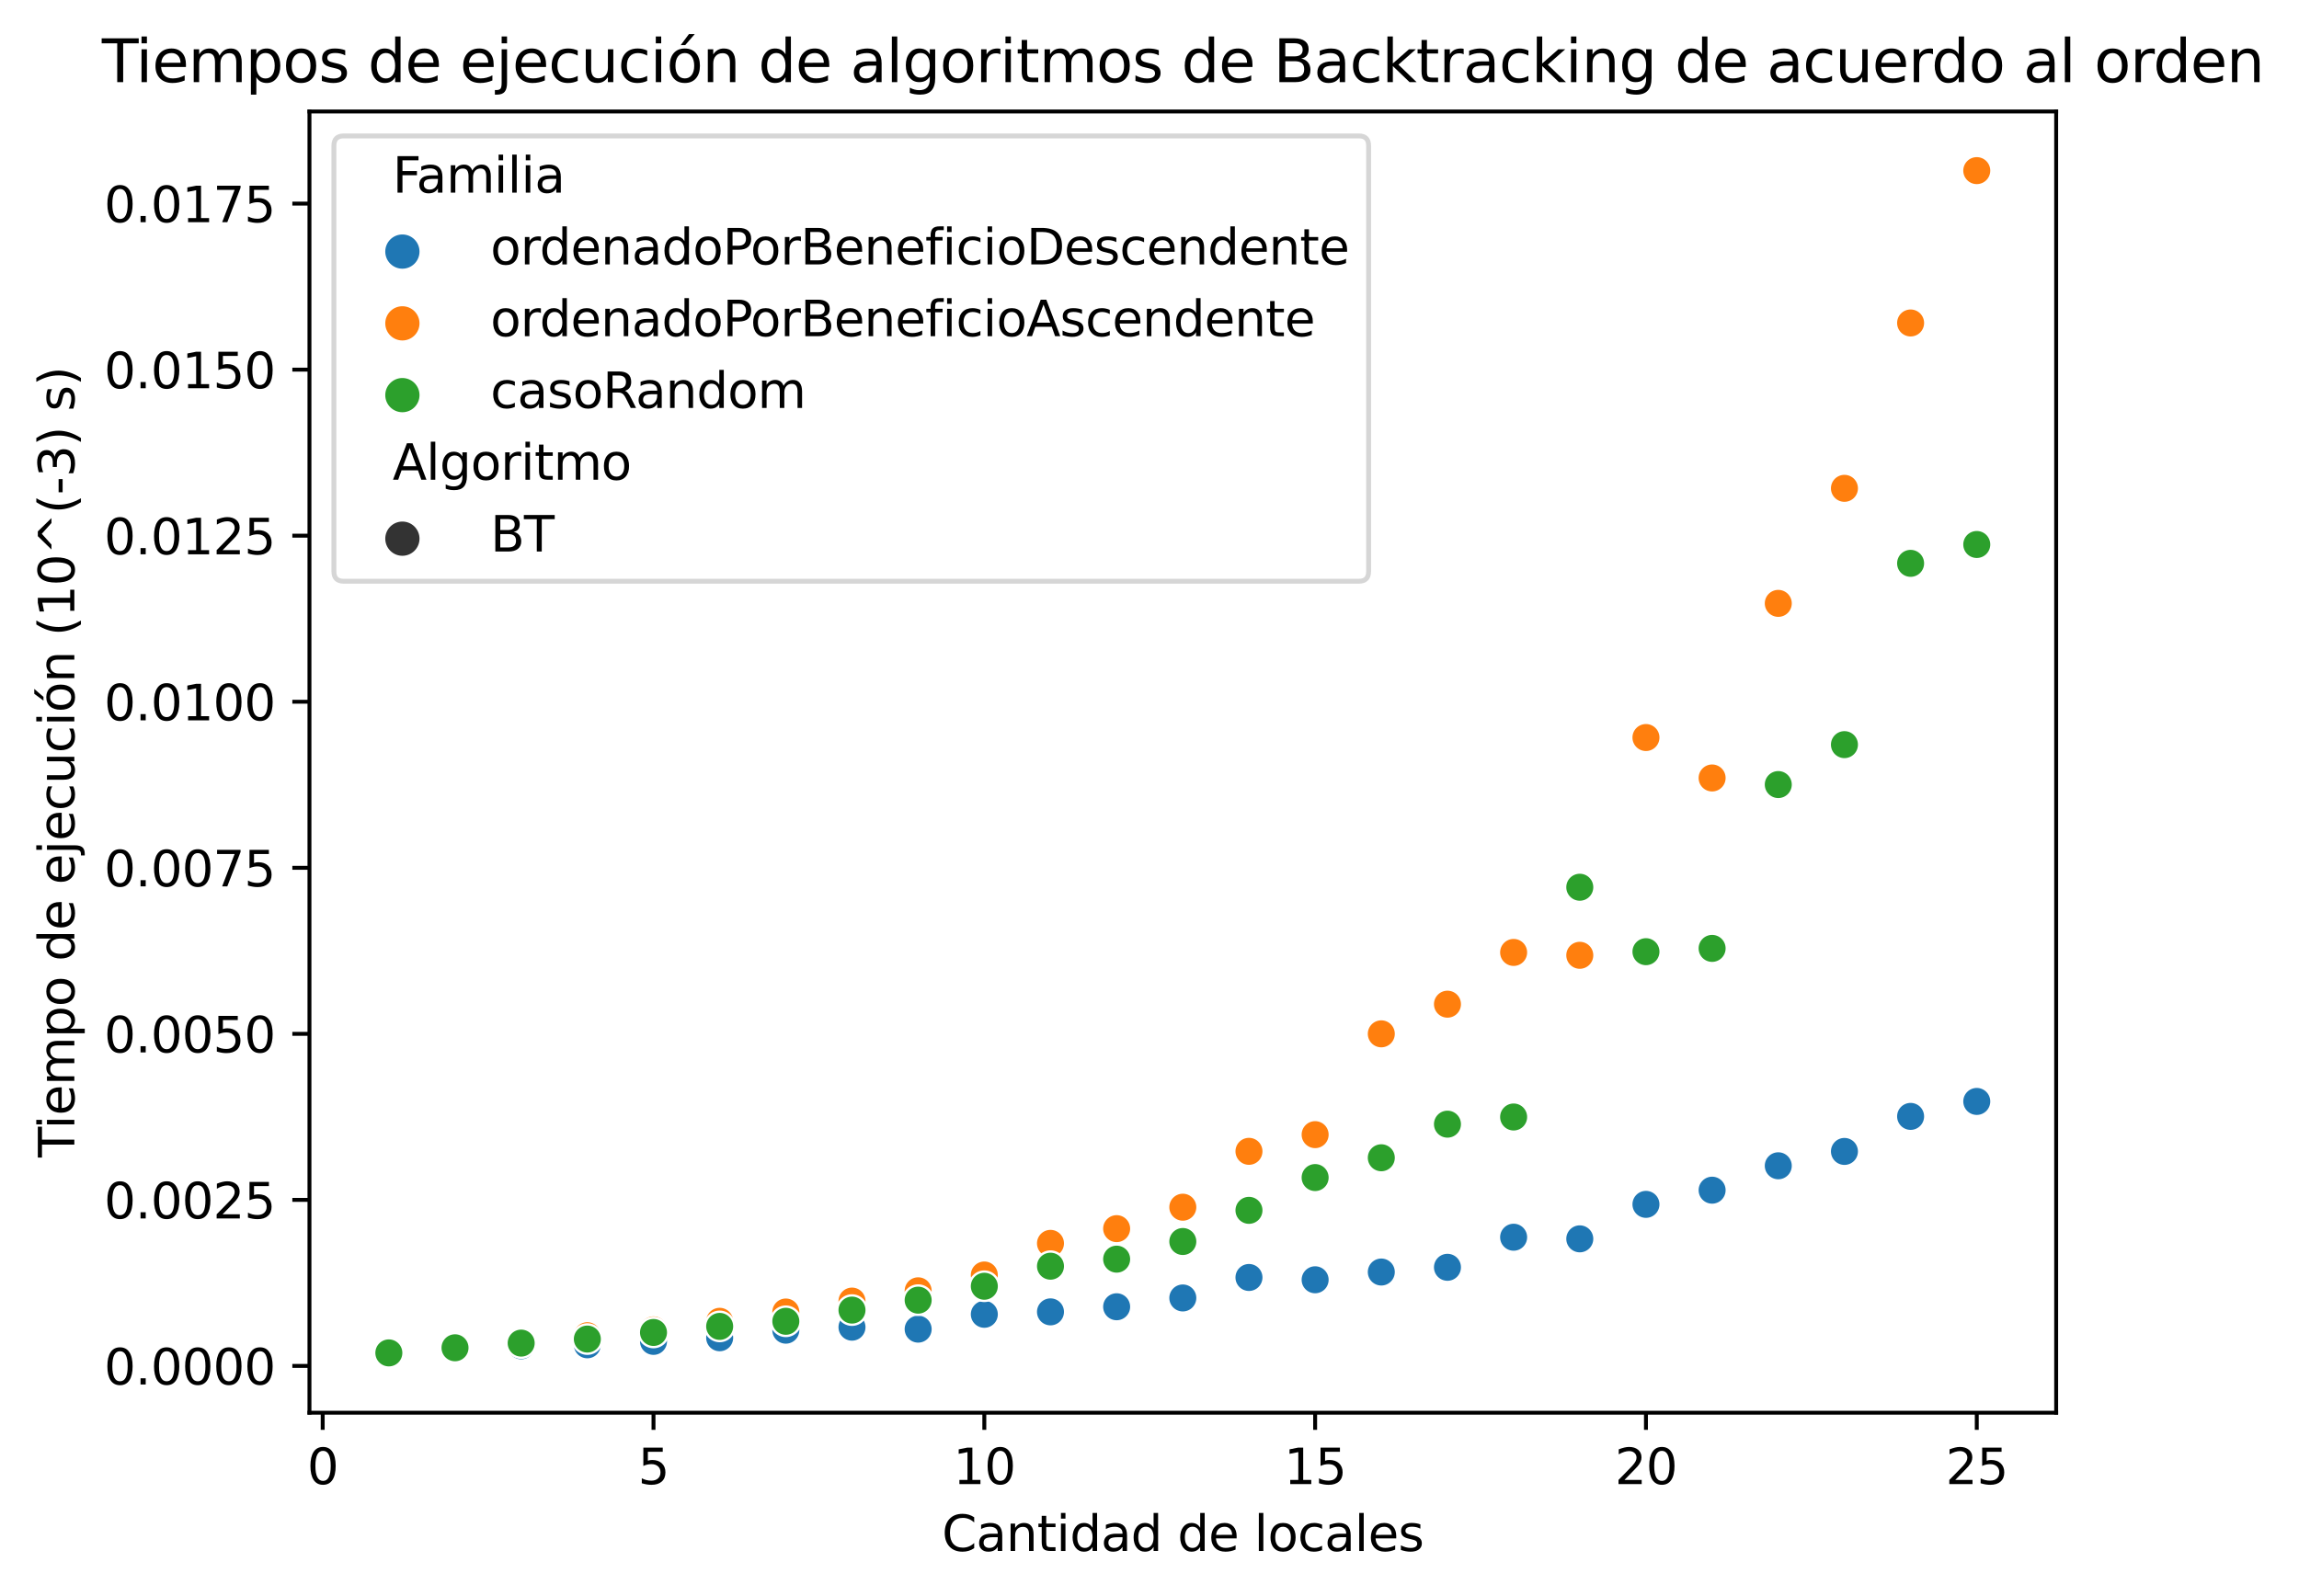 <?xml version="1.0" encoding="utf-8" standalone="no"?>
<!DOCTYPE svg PUBLIC "-//W3C//DTD SVG 1.1//EN"
  "http://www.w3.org/Graphics/SVG/1.1/DTD/svg11.dtd">
<svg height="326.466pt" version="1.1" viewBox="0 0 470.037 326.466" width="470.037pt" xmlns="http://www.w3.org/2000/svg" xmlns:xlink="http://www.w3.org/1999/xlink">
 <defs>
  <style type="text/css">*{stroke-linecap:butt;stroke-linejoin:round;}</style>
 </defs>
 <g id="figure_1">
  <g id="patch_1">
   <path d="M 0 326.466 
L 470.037 326.466 
L 470.037 0 
L 0 0 
z
" style="fill:#ffffff;"/>
  </g>
  <g id="axes_1">
   <g id="patch_2">
    <path d="M 63.269 288.91 
L 420.389 288.91 
L 420.389 22.798 
L 63.269 22.798 
z
" style="fill:#ffffff;"/>
   </g>
   <g id="PathCollection_1">
    <path clip-path="url(#p8044349f21)" d="M 79.501 279.814 
C 80.297 279.814 81.06 279.498 81.623 278.935 
C 82.185 278.373 82.501 277.61 82.501 276.814 
C 82.501 276.019 82.185 275.255 81.623 274.693 
C 81.06 274.13 80.297 273.814 79.501 273.814 
C 78.706 273.814 77.943 274.13 77.38 274.693 
C 76.818 275.255 76.501 276.019 76.501 276.814 
C 76.501 277.61 76.818 278.373 77.38 278.935 
C 77.943 279.498 78.706 279.814 79.501 279.814 
z
" style="fill:#1f77b4;stroke:#ffffff;stroke-width:0.48;"/>
    <path clip-path="url(#p8044349f21)" d="M 93.029 278.936 
C 93.824 278.936 94.587 278.62 95.15 278.057 
C 95.713 277.494 96.029 276.731 96.029 275.936 
C 96.029 275.14 95.713 274.377 95.15 273.814 
C 94.587 273.252 93.824 272.936 93.029 272.936 
C 92.233 272.936 91.47 273.252 90.907 273.814 
C 90.345 274.377 90.029 275.14 90.029 275.936 
C 90.029 276.731 90.345 277.494 90.907 278.057 
C 91.47 278.62 92.233 278.936 93.029 278.936 
z
" style="fill:#1f77b4;stroke:#ffffff;stroke-width:0.48;"/>
    <path clip-path="url(#p8044349f21)" d="M 106.556 278.231 
C 107.352 278.231 108.115 277.915 108.677 277.352 
C 109.24 276.79 109.556 276.026 109.556 275.231 
C 109.556 274.435 109.24 273.672 108.677 273.109 
C 108.115 272.547 107.352 272.231 106.556 272.231 
C 105.76 272.231 104.997 272.547 104.435 273.109 
C 103.872 273.672 103.556 274.435 103.556 275.231 
C 103.556 276.026 103.872 276.79 104.435 277.352 
C 104.997 277.915 105.76 278.231 106.556 278.231 
z
" style="fill:#1f77b4;stroke:#ffffff;stroke-width:0.48;"/>
    <path clip-path="url(#p8044349f21)" d="M 120.083 278.023 
C 120.879 278.023 121.642 277.707 122.205 277.144 
C 122.767 276.582 123.083 275.819 123.083 275.023 
C 123.083 274.227 122.767 273.464 122.205 272.902 
C 121.642 272.339 120.879 272.023 120.083 272.023 
C 119.288 272.023 118.525 272.339 117.962 272.902 
C 117.399 273.464 117.083 274.227 117.083 275.023 
C 117.083 275.819 117.399 276.582 117.962 277.144 
C 118.525 277.707 119.288 278.023 120.083 278.023 
z
" style="fill:#1f77b4;stroke:#ffffff;stroke-width:0.48;"/>
    <path clip-path="url(#p8044349f21)" d="M 133.611 277.321 
C 134.406 277.321 135.169 277.005 135.732 276.442 
C 136.294 275.88 136.611 275.117 136.611 274.321 
C 136.611 273.525 136.294 272.762 135.732 272.2 
C 135.169 271.637 134.406 271.321 133.611 271.321 
C 132.815 271.321 132.052 271.637 131.489 272.2 
C 130.927 272.762 130.611 273.525 130.611 274.321 
C 130.611 275.117 130.927 275.88 131.489 276.442 
C 132.052 277.005 132.815 277.321 133.611 277.321 
z
" style="fill:#1f77b4;stroke:#ffffff;stroke-width:0.48;"/>
    <path clip-path="url(#p8044349f21)" d="M 147.138 276.582 
C 147.933 276.582 148.697 276.266 149.259 275.703 
C 149.822 275.141 150.138 274.378 150.138 273.582 
C 150.138 272.786 149.822 272.023 149.259 271.461 
C 148.697 270.898 147.933 270.582 147.138 270.582 
C 146.342 270.582 145.579 270.898 145.017 271.461 
C 144.454 272.023 144.138 272.786 144.138 273.582 
C 144.138 274.378 144.454 275.141 145.017 275.703 
C 145.579 276.266 146.342 276.582 147.138 276.582 
z
" style="fill:#1f77b4;stroke:#ffffff;stroke-width:0.48;"/>
    <path clip-path="url(#p8044349f21)" d="M 160.665 275.03 
C 161.461 275.03 162.224 274.714 162.786 274.152 
C 163.349 273.589 163.665 272.826 163.665 272.03 
C 163.665 271.235 163.349 270.472 162.786 269.909 
C 162.224 269.346 161.461 269.03 160.665 269.03 
C 159.87 269.03 159.106 269.346 158.544 269.909 
C 157.981 270.472 157.665 271.235 157.665 272.03 
C 157.665 272.826 157.981 273.589 158.544 274.152 
C 159.106 274.714 159.87 275.03 160.665 275.03 
z
" style="fill:#1f77b4;stroke:#ffffff;stroke-width:0.48;"/>
    <path clip-path="url(#p8044349f21)" d="M 174.192 274.418 
C 174.988 274.418 175.751 274.102 176.314 273.539 
C 176.876 272.977 177.192 272.214 177.192 271.418 
C 177.192 270.623 176.876 269.859 176.314 269.297 
C 175.751 268.734 174.988 268.418 174.192 268.418 
C 173.397 268.418 172.634 268.734 172.071 269.297 
C 171.508 269.859 171.192 270.623 171.192 271.418 
C 171.192 272.214 171.508 272.977 172.071 273.539 
C 172.634 274.102 173.397 274.418 174.192 274.418 
z
" style="fill:#1f77b4;stroke:#ffffff;stroke-width:0.48;"/>
    <path clip-path="url(#p8044349f21)" d="M 187.72 274.818 
C 188.515 274.818 189.278 274.502 189.841 273.94 
C 190.404 273.377 190.72 272.614 190.72 271.818 
C 190.72 271.023 190.404 270.26 189.841 269.697 
C 189.278 269.135 188.515 268.818 187.72 268.818 
C 186.924 268.818 186.161 269.135 185.598 269.697 
C 185.036 270.26 184.72 271.023 184.72 271.818 
C 184.72 272.614 185.036 273.377 185.598 273.94 
C 186.161 274.502 186.924 274.818 187.72 274.818 
z
" style="fill:#1f77b4;stroke:#ffffff;stroke-width:0.48;"/>
    <path clip-path="url(#p8044349f21)" d="M 201.247 271.784 
C 202.043 271.784 202.806 271.468 203.368 270.906 
C 203.931 270.343 204.247 269.58 204.247 268.784 
C 204.247 267.989 203.931 267.226 203.368 266.663 
C 202.806 266.1 202.043 265.784 201.247 265.784 
C 200.451 265.784 199.688 266.1 199.126 266.663 
C 198.563 267.226 198.247 267.989 198.247 268.784 
C 198.247 269.58 198.563 270.343 199.126 270.906 
C 199.688 271.468 200.451 271.784 201.247 271.784 
z
" style="fill:#1f77b4;stroke:#ffffff;stroke-width:0.48;"/>
    <path clip-path="url(#p8044349f21)" d="M 214.774 271.286 
C 215.57 271.286 216.333 270.97 216.896 270.408 
C 217.458 269.845 217.774 269.082 217.774 268.286 
C 217.774 267.491 217.458 266.728 216.896 266.165 
C 216.333 265.602 215.57 265.286 214.774 265.286 
C 213.979 265.286 213.215 265.602 212.653 266.165 
C 212.09 266.728 211.774 267.491 211.774 268.286 
C 211.774 269.082 212.09 269.845 212.653 270.408 
C 213.215 270.97 213.979 271.286 214.774 271.286 
z
" style="fill:#1f77b4;stroke:#ffffff;stroke-width:0.48;"/>
    <path clip-path="url(#p8044349f21)" d="M 228.301 270.241 
C 229.097 270.241 229.86 269.925 230.423 269.362 
C 230.985 268.8 231.301 268.037 231.301 267.241 
C 231.301 266.445 230.985 265.682 230.423 265.12 
C 229.86 264.557 229.097 264.241 228.301 264.241 
C 227.506 264.241 226.743 264.557 226.18 265.12 
C 225.618 265.682 225.301 266.445 225.301 267.241 
C 225.301 268.037 225.618 268.8 226.18 269.362 
C 226.743 269.925 227.506 270.241 228.301 270.241 
z
" style="fill:#1f77b4;stroke:#ffffff;stroke-width:0.48;"/>
    <path clip-path="url(#p8044349f21)" d="M 241.829 268.442 
C 242.624 268.442 243.387 268.126 243.95 267.563 
C 244.513 267 244.829 266.237 244.829 265.442 
C 244.829 264.646 244.513 263.883 243.95 263.32 
C 243.387 262.758 242.624 262.442 241.829 262.442 
C 241.033 262.442 240.27 262.758 239.707 263.32 
C 239.145 263.883 238.829 264.646 238.829 265.442 
C 238.829 266.237 239.145 267 239.707 267.563 
C 240.27 268.126 241.033 268.442 241.829 268.442 
z
" style="fill:#1f77b4;stroke:#ffffff;stroke-width:0.48;"/>
    <path clip-path="url(#p8044349f21)" d="M 255.356 264.253 
C 256.152 264.253 256.915 263.936 257.477 263.374 
C 258.04 262.811 258.356 262.048 258.356 261.253 
C 258.356 260.457 258.04 259.694 257.477 259.131 
C 256.915 258.569 256.152 258.253 255.356 258.253 
C 254.56 258.253 253.797 258.569 253.235 259.131 
C 252.672 259.694 252.356 260.457 252.356 261.253 
C 252.356 262.048 252.672 262.811 253.235 263.374 
C 253.797 263.936 254.56 264.253 255.356 264.253 
z
" style="fill:#1f77b4;stroke:#ffffff;stroke-width:0.48;"/>
    <path clip-path="url(#p8044349f21)" d="M 268.883 264.724 
C 269.679 264.724 270.442 264.408 271.005 263.846 
C 271.567 263.283 271.883 262.52 271.883 261.724 
C 271.883 260.929 271.567 260.166 271.005 259.603 
C 270.442 259.041 269.679 258.724 268.883 258.724 
C 268.088 258.724 267.325 259.041 266.762 259.603 
C 266.199 260.166 265.883 260.929 265.883 261.724 
C 265.883 262.52 266.199 263.283 266.762 263.846 
C 267.325 264.408 268.088 264.724 268.883 264.724 
z
" style="fill:#1f77b4;stroke:#ffffff;stroke-width:0.48;"/>
    <path clip-path="url(#p8044349f21)" d="M 282.411 263.139 
C 283.206 263.139 283.969 262.823 284.532 262.261 
C 285.094 261.698 285.411 260.935 285.411 260.139 
C 285.411 259.344 285.094 258.581 284.532 258.018 
C 283.969 257.455 283.206 257.139 282.411 257.139 
C 281.615 257.139 280.852 257.455 280.289 258.018 
C 279.727 258.581 279.411 259.344 279.411 260.139 
C 279.411 260.935 279.727 261.698 280.289 262.261 
C 280.852 262.823 281.615 263.139 282.411 263.139 
z
" style="fill:#1f77b4;stroke:#ffffff;stroke-width:0.48;"/>
    <path clip-path="url(#p8044349f21)" d="M 295.938 262.173 
C 296.733 262.173 297.497 261.857 298.059 261.294 
C 298.622 260.731 298.938 259.968 298.938 259.173 
C 298.938 258.377 298.622 257.614 298.059 257.051 
C 297.497 256.489 296.733 256.173 295.938 256.173 
C 295.142 256.173 294.379 256.489 293.817 257.051 
C 293.254 257.614 292.938 258.377 292.938 259.173 
C 292.938 259.968 293.254 260.731 293.817 261.294 
C 294.379 261.857 295.142 262.173 295.938 262.173 
z
" style="fill:#1f77b4;stroke:#ffffff;stroke-width:0.48;"/>
    <path clip-path="url(#p8044349f21)" d="M 309.465 256.022 
C 310.261 256.022 311.024 255.706 311.586 255.143 
C 312.149 254.581 312.465 253.817 312.465 253.022 
C 312.465 252.226 312.149 251.463 311.586 250.9 
C 311.024 250.338 310.261 250.022 309.465 250.022 
C 308.67 250.022 307.906 250.338 307.344 250.9 
C 306.781 251.463 306.465 252.226 306.465 253.022 
C 306.465 253.817 306.781 254.581 307.344 255.143 
C 307.906 255.706 308.67 256.022 309.465 256.022 
z
" style="fill:#1f77b4;stroke:#ffffff;stroke-width:0.48;"/>
    <path clip-path="url(#p8044349f21)" d="M 322.992 256.353 
C 323.788 256.353 324.551 256.037 325.114 255.474 
C 325.676 254.912 325.992 254.148 325.992 253.353 
C 325.992 252.557 325.676 251.794 325.114 251.231 
C 324.551 250.669 323.788 250.353 322.992 250.353 
C 322.197 250.353 321.434 250.669 320.871 251.231 
C 320.308 251.794 319.992 252.557 319.992 253.353 
C 319.992 254.148 320.308 254.912 320.871 255.474 
C 321.434 256.037 322.197 256.353 322.992 256.353 
z
" style="fill:#1f77b4;stroke:#ffffff;stroke-width:0.48;"/>
    <path clip-path="url(#p8044349f21)" d="M 336.52 249.301 
C 337.315 249.301 338.078 248.985 338.641 248.422 
C 339.204 247.86 339.52 247.096 339.52 246.301 
C 339.52 245.505 339.204 244.742 338.641 244.179 
C 338.078 243.617 337.315 243.301 336.52 243.301 
C 335.724 243.301 334.961 243.617 334.398 244.179 
C 333.836 244.742 333.52 245.505 333.52 246.301 
C 333.52 247.096 333.836 247.86 334.398 248.422 
C 334.961 248.985 335.724 249.301 336.52 249.301 
z
" style="fill:#1f77b4;stroke:#ffffff;stroke-width:0.48;"/>
    <path clip-path="url(#p8044349f21)" d="M 350.047 246.401 
C 350.843 246.401 351.606 246.085 352.168 245.522 
C 352.731 244.96 353.047 244.197 353.047 243.401 
C 353.047 242.605 352.731 241.842 352.168 241.28 
C 351.606 240.717 350.843 240.401 350.047 240.401 
C 349.251 240.401 348.488 240.717 347.926 241.28 
C 347.363 241.842 347.047 242.605 347.047 243.401 
C 347.047 244.197 347.363 244.96 347.926 245.522 
C 348.488 246.085 349.251 246.401 350.047 246.401 
z
" style="fill:#1f77b4;stroke:#ffffff;stroke-width:0.48;"/>
    <path clip-path="url(#p8044349f21)" d="M 363.574 241.411 
C 364.37 241.411 365.133 241.095 365.696 240.532 
C 366.258 239.97 366.574 239.206 366.574 238.411 
C 366.574 237.615 366.258 236.852 365.696 236.29 
C 365.133 235.727 364.37 235.411 363.574 235.411 
C 362.779 235.411 362.015 235.727 361.453 236.29 
C 360.89 236.852 360.574 237.615 360.574 238.411 
C 360.574 239.206 360.89 239.97 361.453 240.532 
C 362.015 241.095 362.779 241.411 363.574 241.411 
z
" style="fill:#1f77b4;stroke:#ffffff;stroke-width:0.48;"/>
    <path clip-path="url(#p8044349f21)" d="M 377.101 238.475 
C 377.897 238.475 378.66 238.159 379.223 237.596 
C 379.785 237.033 380.101 236.27 380.101 235.475 
C 380.101 234.679 379.785 233.916 379.223 233.353 
C 378.66 232.791 377.897 232.475 377.101 232.475 
C 376.306 232.475 375.543 232.791 374.98 233.353 
C 374.418 233.916 374.101 234.679 374.101 235.475 
C 374.101 236.27 374.418 237.033 374.98 237.596 
C 375.543 238.159 376.306 238.475 377.101 238.475 
z
" style="fill:#1f77b4;stroke:#ffffff;stroke-width:0.48;"/>
    <path clip-path="url(#p8044349f21)" d="M 390.629 231.311 
C 391.424 231.311 392.187 230.995 392.75 230.432 
C 393.313 229.87 393.629 229.107 393.629 228.311 
C 393.629 227.515 393.313 226.752 392.75 226.19 
C 392.187 225.627 391.424 225.311 390.629 225.311 
C 389.833 225.311 389.07 225.627 388.507 226.19 
C 387.945 226.752 387.629 227.515 387.629 228.311 
C 387.629 229.107 387.945 229.87 388.507 230.432 
C 389.07 230.995 389.833 231.311 390.629 231.311 
z
" style="fill:#1f77b4;stroke:#ffffff;stroke-width:0.48;"/>
    <path clip-path="url(#p8044349f21)" d="M 404.156 228.25 
C 404.952 228.25 405.715 227.934 406.277 227.372 
C 406.84 226.809 407.156 226.046 407.156 225.25 
C 407.156 224.455 406.84 223.692 406.277 223.129 
C 405.715 222.567 404.952 222.25 404.156 222.25 
C 403.36 222.25 402.597 222.567 402.035 223.129 
C 401.472 223.692 401.156 224.455 401.156 225.25 
C 401.156 226.046 401.472 226.809 402.035 227.372 
C 402.597 227.934 403.36 228.25 404.156 228.25 
z
" style="fill:#1f77b4;stroke:#ffffff;stroke-width:0.48;"/>
    <path clip-path="url(#p8044349f21)" d="M 79.501 279.727 
C 80.297 279.727 81.06 279.41 81.623 278.848 
C 82.185 278.285 82.501 277.522 82.501 276.727 
C 82.501 275.931 82.185 275.168 81.623 274.605 
C 81.06 274.043 80.297 273.727 79.501 273.727 
C 78.706 273.727 77.943 274.043 77.38 274.605 
C 76.818 275.168 76.501 275.931 76.501 276.727 
C 76.501 277.522 76.818 278.285 77.38 278.848 
C 77.943 279.41 78.706 279.727 79.501 279.727 
z
" style="fill:#ff7f0e;stroke:#ffffff;stroke-width:0.48;"/>
    <path clip-path="url(#p8044349f21)" d="M 93.029 278.662 
C 93.824 278.662 94.587 278.346 95.15 277.783 
C 95.713 277.221 96.029 276.458 96.029 275.662 
C 96.029 274.866 95.713 274.103 95.15 273.541 
C 94.587 272.978 93.824 272.662 93.029 272.662 
C 92.233 272.662 91.47 272.978 90.907 273.541 
C 90.345 274.103 90.029 274.866 90.029 275.662 
C 90.029 276.458 90.345 277.221 90.907 277.783 
C 91.47 278.346 92.233 278.662 93.029 278.662 
z
" style="fill:#ff7f0e;stroke:#ffffff;stroke-width:0.48;"/>
    <path clip-path="url(#p8044349f21)" d="M 106.556 277.338 
C 107.352 277.338 108.115 277.021 108.677 276.459 
C 109.24 275.896 109.556 275.133 109.556 274.338 
C 109.556 273.542 109.24 272.779 108.677 272.216 
C 108.115 271.654 107.352 271.338 106.556 271.338 
C 105.76 271.338 104.997 271.654 104.435 272.216 
C 103.872 272.779 103.556 273.542 103.556 274.338 
C 103.556 275.133 103.872 275.896 104.435 276.459 
C 104.997 277.021 105.76 277.338 106.556 277.338 
z
" style="fill:#ff7f0e;stroke:#ffffff;stroke-width:0.48;"/>
    <path clip-path="url(#p8044349f21)" d="M 120.083 276.165 
C 120.879 276.165 121.642 275.849 122.205 275.287 
C 122.767 274.724 123.083 273.961 123.083 273.165 
C 123.083 272.37 122.767 271.606 122.205 271.044 
C 121.642 270.481 120.879 270.165 120.083 270.165 
C 119.288 270.165 118.525 270.481 117.962 271.044 
C 117.399 271.606 117.083 272.37 117.083 273.165 
C 117.083 273.961 117.399 274.724 117.962 275.287 
C 118.525 275.849 119.288 276.165 120.083 276.165 
z
" style="fill:#ff7f0e;stroke:#ffffff;stroke-width:0.48;"/>
    <path clip-path="url(#p8044349f21)" d="M 133.611 274.97 
C 134.406 274.97 135.169 274.654 135.732 274.092 
C 136.294 273.529 136.611 272.766 136.611 271.97 
C 136.611 271.175 136.294 270.412 135.732 269.849 
C 135.169 269.287 134.406 268.97 133.611 268.97 
C 132.815 268.97 132.052 269.287 131.489 269.849 
C 130.927 270.412 130.611 271.175 130.611 271.97 
C 130.611 272.766 130.927 273.529 131.489 274.092 
C 132.052 274.654 132.815 274.97 133.611 274.97 
z
" style="fill:#ff7f0e;stroke:#ffffff;stroke-width:0.48;"/>
    <path clip-path="url(#p8044349f21)" d="M 147.138 273.217 
C 147.933 273.217 148.697 272.901 149.259 272.338 
C 149.822 271.775 150.138 271.012 150.138 270.217 
C 150.138 269.421 149.822 268.658 149.259 268.095 
C 148.697 267.533 147.933 267.217 147.138 267.217 
C 146.342 267.217 145.579 267.533 145.017 268.095 
C 144.454 268.658 144.138 269.421 144.138 270.217 
C 144.138 271.012 144.454 271.775 145.017 272.338 
C 145.579 272.901 146.342 273.217 147.138 273.217 
z
" style="fill:#ff7f0e;stroke:#ffffff;stroke-width:0.48;"/>
    <path clip-path="url(#p8044349f21)" d="M 160.665 271.316 
C 161.461 271.316 162.224 271 162.786 270.437 
C 163.349 269.875 163.665 269.112 163.665 268.316 
C 163.665 267.52 163.349 266.757 162.786 266.195 
C 162.224 265.632 161.461 265.316 160.665 265.316 
C 159.87 265.316 159.106 265.632 158.544 266.195 
C 157.981 266.757 157.665 267.52 157.665 268.316 
C 157.665 269.112 157.981 269.875 158.544 270.437 
C 159.106 271 159.87 271.316 160.665 271.316 
z
" style="fill:#ff7f0e;stroke:#ffffff;stroke-width:0.48;"/>
    <path clip-path="url(#p8044349f21)" d="M 174.192 269.081 
C 174.988 269.081 175.751 268.765 176.314 268.202 
C 176.876 267.64 177.192 266.876 177.192 266.081 
C 177.192 265.285 176.876 264.522 176.314 263.959 
C 175.751 263.397 174.988 263.081 174.192 263.081 
C 173.397 263.081 172.634 263.397 172.071 263.959 
C 171.508 264.522 171.192 265.285 171.192 266.081 
C 171.192 266.876 171.508 267.64 172.071 268.202 
C 172.634 268.765 173.397 269.081 174.192 269.081 
z
" style="fill:#ff7f0e;stroke:#ffffff;stroke-width:0.48;"/>
    <path clip-path="url(#p8044349f21)" d="M 187.72 266.979 
C 188.515 266.979 189.278 266.663 189.841 266.1 
C 190.404 265.537 190.72 264.774 190.72 263.979 
C 190.72 263.183 190.404 262.42 189.841 261.857 
C 189.278 261.295 188.515 260.979 187.72 260.979 
C 186.924 260.979 186.161 261.295 185.598 261.857 
C 185.036 262.42 184.72 263.183 184.72 263.979 
C 184.72 264.774 185.036 265.537 185.598 266.1 
C 186.161 266.663 186.924 266.979 187.72 266.979 
z
" style="fill:#ff7f0e;stroke:#ffffff;stroke-width:0.48;"/>
    <path clip-path="url(#p8044349f21)" d="M 201.247 263.747 
C 202.043 263.747 202.806 263.431 203.368 262.868 
C 203.931 262.305 204.247 261.542 204.247 260.747 
C 204.247 259.951 203.931 259.188 203.368 258.625 
C 202.806 258.063 202.043 257.747 201.247 257.747 
C 200.451 257.747 199.688 258.063 199.126 258.625 
C 198.563 259.188 198.247 259.951 198.247 260.747 
C 198.247 261.542 198.563 262.305 199.126 262.868 
C 199.688 263.431 200.451 263.747 201.247 263.747 
z
" style="fill:#ff7f0e;stroke:#ffffff;stroke-width:0.48;"/>
    <path clip-path="url(#p8044349f21)" d="M 214.774 257.276 
C 215.57 257.276 216.333 256.96 216.896 256.397 
C 217.458 255.835 217.774 255.071 217.774 254.276 
C 217.774 253.48 217.458 252.717 216.896 252.155 
C 216.333 251.592 215.57 251.276 214.774 251.276 
C 213.979 251.276 213.215 251.592 212.653 252.155 
C 212.09 252.717 211.774 253.48 211.774 254.276 
C 211.774 255.071 212.09 255.835 212.653 256.397 
C 213.215 256.96 213.979 257.276 214.774 257.276 
z
" style="fill:#ff7f0e;stroke:#ffffff;stroke-width:0.48;"/>
    <path clip-path="url(#p8044349f21)" d="M 228.301 254.266 
C 229.097 254.266 229.86 253.95 230.423 253.387 
C 230.985 252.825 231.301 252.062 231.301 251.266 
C 231.301 250.471 230.985 249.707 230.423 249.145 
C 229.86 248.582 229.097 248.266 228.301 248.266 
C 227.506 248.266 226.743 248.582 226.18 249.145 
C 225.618 249.707 225.301 250.471 225.301 251.266 
C 225.301 252.062 225.618 252.825 226.18 253.387 
C 226.743 253.95 227.506 254.266 228.301 254.266 
z
" style="fill:#ff7f0e;stroke:#ffffff;stroke-width:0.48;"/>
    <path clip-path="url(#p8044349f21)" d="M 241.829 249.881 
C 242.624 249.881 243.387 249.565 243.95 249.002 
C 244.513 248.44 244.829 247.677 244.829 246.881 
C 244.829 246.085 244.513 245.322 243.95 244.76 
C 243.387 244.197 242.624 243.881 241.829 243.881 
C 241.033 243.881 240.27 244.197 239.707 244.76 
C 239.145 245.322 238.829 246.085 238.829 246.881 
C 238.829 247.677 239.145 248.44 239.707 249.002 
C 240.27 249.565 241.033 249.881 241.829 249.881 
z
" style="fill:#ff7f0e;stroke:#ffffff;stroke-width:0.48;"/>
    <path clip-path="url(#p8044349f21)" d="M 255.356 238.456 
C 256.152 238.456 256.915 238.14 257.477 237.577 
C 258.04 237.014 258.356 236.251 258.356 235.456 
C 258.356 234.66 258.04 233.897 257.477 233.334 
C 256.915 232.772 256.152 232.456 255.356 232.456 
C 254.56 232.456 253.797 232.772 253.235 233.334 
C 252.672 233.897 252.356 234.66 252.356 235.456 
C 252.356 236.251 252.672 237.014 253.235 237.577 
C 253.797 238.14 254.56 238.456 255.356 238.456 
z
" style="fill:#ff7f0e;stroke:#ffffff;stroke-width:0.48;"/>
    <path clip-path="url(#p8044349f21)" d="M 268.883 235.043 
C 269.679 235.043 270.442 234.727 271.005 234.164 
C 271.567 233.601 271.883 232.838 271.883 232.043 
C 271.883 231.247 271.567 230.484 271.005 229.921 
C 270.442 229.359 269.679 229.043 268.883 229.043 
C 268.088 229.043 267.325 229.359 266.762 229.921 
C 266.199 230.484 265.883 231.247 265.883 232.043 
C 265.883 232.838 266.199 233.601 266.762 234.164 
C 267.325 234.727 268.088 235.043 268.883 235.043 
z
" style="fill:#ff7f0e;stroke:#ffffff;stroke-width:0.48;"/>
    <path clip-path="url(#p8044349f21)" d="M 282.411 214.427 
C 283.206 214.427 283.969 214.111 284.532 213.549 
C 285.094 212.986 285.411 212.223 285.411 211.427 
C 285.411 210.632 285.094 209.869 284.532 209.306 
C 283.969 208.743 283.206 208.427 282.411 208.427 
C 281.615 208.427 280.852 208.743 280.289 209.306 
C 279.727 209.869 279.411 210.632 279.411 211.427 
C 279.411 212.223 279.727 212.986 280.289 213.549 
C 280.852 214.111 281.615 214.427 282.411 214.427 
z
" style="fill:#ff7f0e;stroke:#ffffff;stroke-width:0.48;"/>
    <path clip-path="url(#p8044349f21)" d="M 295.938 208.362 
C 296.733 208.362 297.497 208.046 298.059 207.484 
C 298.622 206.921 298.938 206.158 298.938 205.362 
C 298.938 204.567 298.622 203.804 298.059 203.241 
C 297.497 202.679 296.733 202.362 295.938 202.362 
C 295.142 202.362 294.379 202.679 293.817 203.241 
C 293.254 203.804 292.938 204.567 292.938 205.362 
C 292.938 206.158 293.254 206.921 293.817 207.484 
C 294.379 208.046 295.142 208.362 295.938 208.362 
z
" style="fill:#ff7f0e;stroke:#ffffff;stroke-width:0.48;"/>
    <path clip-path="url(#p8044349f21)" d="M 309.465 197.779 
C 310.261 197.779 311.024 197.463 311.586 196.9 
C 312.149 196.337 312.465 195.574 312.465 194.779 
C 312.465 193.983 312.149 193.22 311.586 192.657 
C 311.024 192.095 310.261 191.779 309.465 191.779 
C 308.67 191.779 307.906 192.095 307.344 192.657 
C 306.781 193.22 306.465 193.983 306.465 194.779 
C 306.465 195.574 306.781 196.337 307.344 196.9 
C 307.906 197.463 308.67 197.779 309.465 197.779 
z
" style="fill:#ff7f0e;stroke:#ffffff;stroke-width:0.48;"/>
    <path clip-path="url(#p8044349f21)" d="M 322.992 198.364 
C 323.788 198.364 324.551 198.048 325.114 197.485 
C 325.676 196.923 325.992 196.16 325.992 195.364 
C 325.992 194.568 325.676 193.805 325.114 193.243 
C 324.551 192.68 323.788 192.364 322.992 192.364 
C 322.197 192.364 321.434 192.68 320.871 193.243 
C 320.308 193.805 319.992 194.568 319.992 195.364 
C 319.992 196.16 320.308 196.923 320.871 197.485 
C 321.434 198.048 322.197 198.364 322.992 198.364 
z
" style="fill:#ff7f0e;stroke:#ffffff;stroke-width:0.48;"/>
    <path clip-path="url(#p8044349f21)" d="M 336.52 153.831 
C 337.315 153.831 338.078 153.515 338.641 152.952 
C 339.204 152.39 339.52 151.627 339.52 150.831 
C 339.52 150.036 339.204 149.272 338.641 148.71 
C 338.078 148.147 337.315 147.831 336.52 147.831 
C 335.724 147.831 334.961 148.147 334.398 148.71 
C 333.836 149.272 333.52 150.036 333.52 150.831 
C 333.52 151.627 333.836 152.39 334.398 152.952 
C 334.961 153.515 335.724 153.831 336.52 153.831 
z
" style="fill:#ff7f0e;stroke:#ffffff;stroke-width:0.48;"/>
    <path clip-path="url(#p8044349f21)" d="M 350.047 162.101 
C 350.843 162.101 351.606 161.785 352.168 161.222 
C 352.731 160.66 353.047 159.897 353.047 159.101 
C 353.047 158.305 352.731 157.542 352.168 156.98 
C 351.606 156.417 350.843 156.101 350.047 156.101 
C 349.251 156.101 348.488 156.417 347.926 156.98 
C 347.363 157.542 347.047 158.305 347.047 159.101 
C 347.047 159.897 347.363 160.66 347.926 161.222 
C 348.488 161.785 349.251 162.101 350.047 162.101 
z
" style="fill:#ff7f0e;stroke:#ffffff;stroke-width:0.48;"/>
    <path clip-path="url(#p8044349f21)" d="M 363.574 126.394 
C 364.37 126.394 365.133 126.078 365.696 125.516 
C 366.258 124.953 366.574 124.19 366.574 123.394 
C 366.574 122.599 366.258 121.836 365.696 121.273 
C 365.133 120.711 364.37 120.394 363.574 120.394 
C 362.779 120.394 362.015 120.711 361.453 121.273 
C 360.89 121.836 360.574 122.599 360.574 123.394 
C 360.574 124.19 360.89 124.953 361.453 125.516 
C 362.015 126.078 362.779 126.394 363.574 126.394 
z
" style="fill:#ff7f0e;stroke:#ffffff;stroke-width:0.48;"/>
    <path clip-path="url(#p8044349f21)" d="M 377.101 102.867 
C 377.897 102.867 378.66 102.55 379.223 101.988 
C 379.785 101.425 380.101 100.662 380.101 99.867 
C 380.101 99.071 379.785 98.308 379.223 97.745 
C 378.66 97.183 377.897 96.867 377.101 96.867 
C 376.306 96.867 375.543 97.183 374.98 97.745 
C 374.418 98.308 374.101 99.071 374.101 99.867 
C 374.101 100.662 374.418 101.425 374.98 101.988 
C 375.543 102.55 376.306 102.867 377.101 102.867 
z
" style="fill:#ff7f0e;stroke:#ffffff;stroke-width:0.48;"/>
    <path clip-path="url(#p8044349f21)" d="M 390.629 69.05 
C 391.424 69.05 392.187 68.733 392.75 68.171 
C 393.313 67.608 393.629 66.845 393.629 66.05 
C 393.629 65.254 393.313 64.491 392.75 63.928 
C 392.187 63.366 391.424 63.05 390.629 63.05 
C 389.833 63.05 389.07 63.366 388.507 63.928 
C 387.945 64.491 387.629 65.254 387.629 66.05 
C 387.629 66.845 387.945 67.608 388.507 68.171 
C 389.07 68.733 389.833 69.05 390.629 69.05 
z
" style="fill:#ff7f0e;stroke:#ffffff;stroke-width:0.48;"/>
    <path clip-path="url(#p8044349f21)" d="M 404.156 37.894 
C 404.952 37.894 405.715 37.578 406.277 37.015 
C 406.84 36.453 407.156 35.69 407.156 34.894 
C 407.156 34.099 406.84 33.335 406.277 32.773 
C 405.715 32.21 404.952 31.894 404.156 31.894 
C 403.36 31.894 402.597 32.21 402.035 32.773 
C 401.472 33.335 401.156 34.099 401.156 34.894 
C 401.156 35.69 401.472 36.453 402.035 37.015 
C 402.597 37.578 403.36 37.894 404.156 37.894 
z
" style="fill:#ff7f0e;stroke:#ffffff;stroke-width:0.48;"/>
    <path clip-path="url(#p8044349f21)" d="M 79.501 279.677 
C 80.297 279.677 81.06 279.361 81.623 278.799 
C 82.185 278.236 82.501 277.473 82.501 276.677 
C 82.501 275.882 82.185 275.119 81.623 274.556 
C 81.06 273.993 80.297 273.677 79.501 273.677 
C 78.706 273.677 77.943 273.993 77.38 274.556 
C 76.818 275.119 76.501 275.882 76.501 276.677 
C 76.501 277.473 76.818 278.236 77.38 278.799 
C 77.943 279.361 78.706 279.677 79.501 279.677 
z
" style="fill:#2ca02c;stroke:#ffffff;stroke-width:0.48;"/>
    <path clip-path="url(#p8044349f21)" d="M 93.029 278.631 
C 93.824 278.631 94.587 278.315 95.15 277.752 
C 95.713 277.19 96.029 276.427 96.029 275.631 
C 96.029 274.835 95.713 274.072 95.15 273.51 
C 94.587 272.947 93.824 272.631 93.029 272.631 
C 92.233 272.631 91.47 272.947 90.907 273.51 
C 90.345 274.072 90.029 274.835 90.029 275.631 
C 90.029 276.427 90.345 277.19 90.907 277.752 
C 91.47 278.315 92.233 278.631 93.029 278.631 
z
" style="fill:#2ca02c;stroke:#ffffff;stroke-width:0.48;"/>
    <path clip-path="url(#p8044349f21)" d="M 106.556 277.675 
C 107.352 277.675 108.115 277.359 108.677 276.796 
C 109.24 276.234 109.556 275.47 109.556 274.675 
C 109.556 273.879 109.24 273.116 108.677 272.553 
C 108.115 271.991 107.352 271.675 106.556 271.675 
C 105.76 271.675 104.997 271.991 104.435 272.553 
C 103.872 273.116 103.556 273.879 103.556 274.675 
C 103.556 275.47 103.872 276.234 104.435 276.796 
C 104.997 277.359 105.76 277.675 106.556 277.675 
z
" style="fill:#2ca02c;stroke:#ffffff;stroke-width:0.48;"/>
    <path clip-path="url(#p8044349f21)" d="M 120.083 276.846 
C 120.879 276.846 121.642 276.53 122.205 275.967 
C 122.767 275.405 123.083 274.642 123.083 273.846 
C 123.083 273.05 122.767 272.287 122.205 271.725 
C 121.642 271.162 120.879 270.846 120.083 270.846 
C 119.288 270.846 118.525 271.162 117.962 271.725 
C 117.399 272.287 117.083 273.05 117.083 273.846 
C 117.083 274.642 117.399 275.405 117.962 275.967 
C 118.525 276.53 119.288 276.846 120.083 276.846 
z
" style="fill:#2ca02c;stroke:#ffffff;stroke-width:0.48;"/>
    <path clip-path="url(#p8044349f21)" d="M 133.611 275.498 
C 134.406 275.498 135.169 275.182 135.732 274.619 
C 136.294 274.057 136.611 273.294 136.611 272.498 
C 136.611 271.702 136.294 270.939 135.732 270.377 
C 135.169 269.814 134.406 269.498 133.611 269.498 
C 132.815 269.498 132.052 269.814 131.489 270.377 
C 130.927 270.939 130.611 271.702 130.611 272.498 
C 130.611 273.294 130.927 274.057 131.489 274.619 
C 132.052 275.182 132.815 275.498 133.611 275.498 
z
" style="fill:#2ca02c;stroke:#ffffff;stroke-width:0.48;"/>
    <path clip-path="url(#p8044349f21)" d="M 147.138 274.259 
C 147.933 274.259 148.697 273.943 149.259 273.38 
C 149.822 272.818 150.138 272.054 150.138 271.259 
C 150.138 270.463 149.822 269.7 149.259 269.137 
C 148.697 268.575 147.933 268.259 147.138 268.259 
C 146.342 268.259 145.579 268.575 145.017 269.137 
C 144.454 269.7 144.138 270.463 144.138 271.259 
C 144.138 272.054 144.454 272.818 145.017 273.38 
C 145.579 273.943 146.342 274.259 147.138 274.259 
z
" style="fill:#2ca02c;stroke:#ffffff;stroke-width:0.48;"/>
    <path clip-path="url(#p8044349f21)" d="M 160.665 273.214 
C 161.461 273.214 162.224 272.897 162.786 272.335 
C 163.349 271.772 163.665 271.009 163.665 270.214 
C 163.665 269.418 163.349 268.655 162.786 268.092 
C 162.224 267.53 161.461 267.214 160.665 267.214 
C 159.87 267.214 159.106 267.53 158.544 268.092 
C 157.981 268.655 157.665 269.418 157.665 270.214 
C 157.665 271.009 157.981 271.772 158.544 272.335 
C 159.106 272.897 159.87 273.214 160.665 273.214 
z
" style="fill:#2ca02c;stroke:#ffffff;stroke-width:0.48;"/>
    <path clip-path="url(#p8044349f21)" d="M 174.192 270.923 
C 174.988 270.923 175.751 270.607 176.314 270.045 
C 176.876 269.482 177.192 268.719 177.192 267.923 
C 177.192 267.128 176.876 266.365 176.314 265.802 
C 175.751 265.24 174.988 264.923 174.192 264.923 
C 173.397 264.923 172.634 265.24 172.071 265.802 
C 171.508 266.365 171.192 267.128 171.192 267.923 
C 171.192 268.719 171.508 269.482 172.071 270.045 
C 172.634 270.607 173.397 270.923 174.192 270.923 
z
" style="fill:#2ca02c;stroke:#ffffff;stroke-width:0.48;"/>
    <path clip-path="url(#p8044349f21)" d="M 187.72 268.892 
C 188.515 268.892 189.278 268.576 189.841 268.014 
C 190.404 267.451 190.72 266.688 190.72 265.892 
C 190.72 265.097 190.404 264.333 189.841 263.771 
C 189.278 263.208 188.515 262.892 187.72 262.892 
C 186.924 262.892 186.161 263.208 185.598 263.771 
C 185.036 264.333 184.72 265.097 184.72 265.892 
C 184.72 266.688 185.036 267.451 185.598 268.014 
C 186.161 268.576 186.924 268.892 187.72 268.892 
z
" style="fill:#2ca02c;stroke:#ffffff;stroke-width:0.48;"/>
    <path clip-path="url(#p8044349f21)" d="M 201.247 266.047 
C 202.043 266.047 202.806 265.731 203.368 265.168 
C 203.931 264.605 204.247 263.842 204.247 263.047 
C 204.247 262.251 203.931 261.488 203.368 260.925 
C 202.806 260.363 202.043 260.047 201.247 260.047 
C 200.451 260.047 199.688 260.363 199.126 260.925 
C 198.563 261.488 198.247 262.251 198.247 263.047 
C 198.247 263.842 198.563 264.605 199.126 265.168 
C 199.688 265.731 200.451 266.047 201.247 266.047 
z
" style="fill:#2ca02c;stroke:#ffffff;stroke-width:0.48;"/>
    <path clip-path="url(#p8044349f21)" d="M 214.774 261.946 
C 215.57 261.946 216.333 261.63 216.896 261.067 
C 217.458 260.505 217.774 259.741 217.774 258.946 
C 217.774 258.15 217.458 257.387 216.896 256.825 
C 216.333 256.262 215.57 255.946 214.774 255.946 
C 213.979 255.946 213.215 256.262 212.653 256.825 
C 212.09 257.387 211.774 258.15 211.774 258.946 
C 211.774 259.741 212.09 260.505 212.653 261.067 
C 213.215 261.63 213.979 261.946 214.774 261.946 
z
" style="fill:#2ca02c;stroke:#ffffff;stroke-width:0.48;"/>
    <path clip-path="url(#p8044349f21)" d="M 228.301 260.506 
C 229.097 260.506 229.86 260.19 230.423 259.627 
C 230.985 259.065 231.301 258.302 231.301 257.506 
C 231.301 256.71 230.985 255.947 230.423 255.385 
C 229.86 254.822 229.097 254.506 228.301 254.506 
C 227.506 254.506 226.743 254.822 226.18 255.385 
C 225.618 255.947 225.301 256.71 225.301 257.506 
C 225.301 258.302 225.618 259.065 226.18 259.627 
C 226.743 260.19 227.506 260.506 228.301 260.506 
z
" style="fill:#2ca02c;stroke:#ffffff;stroke-width:0.48;"/>
    <path clip-path="url(#p8044349f21)" d="M 241.829 256.898 
C 242.624 256.898 243.387 256.582 243.95 256.02 
C 244.513 255.457 244.829 254.694 244.829 253.898 
C 244.829 253.103 244.513 252.339 243.95 251.777 
C 243.387 251.214 242.624 250.898 241.829 250.898 
C 241.033 250.898 240.27 251.214 239.707 251.777 
C 239.145 252.339 238.829 253.103 238.829 253.898 
C 238.829 254.694 239.145 255.457 239.707 256.02 
C 240.27 256.582 241.033 256.898 241.829 256.898 
z
" style="fill:#2ca02c;stroke:#ffffff;stroke-width:0.48;"/>
    <path clip-path="url(#p8044349f21)" d="M 255.356 250.524 
C 256.152 250.524 256.915 250.208 257.477 249.645 
C 258.04 249.083 258.356 248.32 258.356 247.524 
C 258.356 246.728 258.04 245.965 257.477 245.403 
C 256.915 244.84 256.152 244.524 255.356 244.524 
C 254.56 244.524 253.797 244.84 253.235 245.403 
C 252.672 245.965 252.356 246.728 252.356 247.524 
C 252.356 248.32 252.672 249.083 253.235 249.645 
C 253.797 250.208 254.56 250.524 255.356 250.524 
z
" style="fill:#2ca02c;stroke:#ffffff;stroke-width:0.48;"/>
    <path clip-path="url(#p8044349f21)" d="M 268.883 243.82 
C 269.679 243.82 270.442 243.504 271.005 242.941 
C 271.567 242.379 271.883 241.615 271.883 240.82 
C 271.883 240.024 271.567 239.261 271.005 238.698 
C 270.442 238.136 269.679 237.82 268.883 237.82 
C 268.088 237.82 267.325 238.136 266.762 238.698 
C 266.199 239.261 265.883 240.024 265.883 240.82 
C 265.883 241.615 266.199 242.379 266.762 242.941 
C 267.325 243.504 268.088 243.82 268.883 243.82 
z
" style="fill:#2ca02c;stroke:#ffffff;stroke-width:0.48;"/>
    <path clip-path="url(#p8044349f21)" d="M 282.411 239.772 
C 283.206 239.772 283.969 239.456 284.532 238.893 
C 285.094 238.331 285.411 237.567 285.411 236.772 
C 285.411 235.976 285.094 235.213 284.532 234.65 
C 283.969 234.088 283.206 233.772 282.411 233.772 
C 281.615 233.772 280.852 234.088 280.289 234.65 
C 279.727 235.213 279.411 235.976 279.411 236.772 
C 279.411 237.567 279.727 238.331 280.289 238.893 
C 280.852 239.456 281.615 239.772 282.411 239.772 
z
" style="fill:#2ca02c;stroke:#ffffff;stroke-width:0.48;"/>
    <path clip-path="url(#p8044349f21)" d="M 295.938 232.899 
C 296.733 232.899 297.497 232.583 298.059 232.021 
C 298.622 231.458 298.938 230.695 298.938 229.899 
C 298.938 229.104 298.622 228.341 298.059 227.778 
C 297.497 227.216 296.733 226.899 295.938 226.899 
C 295.142 226.899 294.379 227.216 293.817 227.778 
C 293.254 228.341 292.938 229.104 292.938 229.899 
C 292.938 230.695 293.254 231.458 293.817 232.021 
C 294.379 232.583 295.142 232.899 295.938 232.899 
z
" style="fill:#2ca02c;stroke:#ffffff;stroke-width:0.48;"/>
    <path clip-path="url(#p8044349f21)" d="M 309.465 231.434 
C 310.261 231.434 311.024 231.118 311.586 230.556 
C 312.149 229.993 312.465 229.23 312.465 228.434 
C 312.465 227.639 312.149 226.876 311.586 226.313 
C 311.024 225.751 310.261 225.434 309.465 225.434 
C 308.67 225.434 307.906 225.751 307.344 226.313 
C 306.781 226.876 306.465 227.639 306.465 228.434 
C 306.465 229.23 306.781 229.993 307.344 230.556 
C 307.906 231.118 308.67 231.434 309.465 231.434 
z
" style="fill:#2ca02c;stroke:#ffffff;stroke-width:0.48;"/>
    <path clip-path="url(#p8044349f21)" d="M 322.992 184.445 
C 323.788 184.445 324.551 184.129 325.114 183.566 
C 325.676 183.003 325.992 182.24 325.992 181.445 
C 325.992 180.649 325.676 179.886 325.114 179.323 
C 324.551 178.761 323.788 178.445 322.992 178.445 
C 322.197 178.445 321.434 178.761 320.871 179.323 
C 320.308 179.886 319.992 180.649 319.992 181.445 
C 319.992 182.24 320.308 183.003 320.871 183.566 
C 321.434 184.129 322.197 184.445 322.992 184.445 
z
" style="fill:#2ca02c;stroke:#ffffff;stroke-width:0.48;"/>
    <path clip-path="url(#p8044349f21)" d="M 336.52 197.626 
C 337.315 197.626 338.078 197.31 338.641 196.748 
C 339.204 196.185 339.52 195.422 339.52 194.626 
C 339.52 193.831 339.204 193.067 338.641 192.505 
C 338.078 191.942 337.315 191.626 336.52 191.626 
C 335.724 191.626 334.961 191.942 334.398 192.505 
C 333.836 193.067 333.52 193.831 333.52 194.626 
C 333.52 195.422 333.836 196.185 334.398 196.748 
C 334.961 197.31 335.724 197.626 336.52 197.626 
z
" style="fill:#2ca02c;stroke:#ffffff;stroke-width:0.48;"/>
    <path clip-path="url(#p8044349f21)" d="M 350.047 196.953 
C 350.843 196.953 351.606 196.637 352.168 196.075 
C 352.731 195.512 353.047 194.749 353.047 193.953 
C 353.047 193.158 352.731 192.394 352.168 191.832 
C 351.606 191.269 350.843 190.953 350.047 190.953 
C 349.251 190.953 348.488 191.269 347.926 191.832 
C 347.363 192.394 347.047 193.158 347.047 193.953 
C 347.047 194.749 347.363 195.512 347.926 196.075 
C 348.488 196.637 349.251 196.953 350.047 196.953 
z
" style="fill:#2ca02c;stroke:#ffffff;stroke-width:0.48;"/>
    <path clip-path="url(#p8044349f21)" d="M 363.574 163.449 
C 364.37 163.449 365.133 163.133 365.696 162.571 
C 366.258 162.008 366.574 161.245 366.574 160.449 
C 366.574 159.654 366.258 158.891 365.696 158.328 
C 365.133 157.766 364.37 157.449 363.574 157.449 
C 362.779 157.449 362.015 157.766 361.453 158.328 
C 360.89 158.891 360.574 159.654 360.574 160.449 
C 360.574 161.245 360.89 162.008 361.453 162.571 
C 362.015 163.133 362.779 163.449 363.574 163.449 
z
" style="fill:#2ca02c;stroke:#ffffff;stroke-width:0.48;"/>
    <path clip-path="url(#p8044349f21)" d="M 377.101 155.284 
C 377.897 155.284 378.66 154.968 379.223 154.405 
C 379.785 153.843 380.101 153.079 380.101 152.284 
C 380.101 151.488 379.785 150.725 379.223 150.162 
C 378.66 149.6 377.897 149.284 377.101 149.284 
C 376.306 149.284 375.543 149.6 374.98 150.162 
C 374.418 150.725 374.101 151.488 374.101 152.284 
C 374.101 153.079 374.418 153.843 374.98 154.405 
C 375.543 154.968 376.306 155.284 377.101 155.284 
z
" style="fill:#2ca02c;stroke:#ffffff;stroke-width:0.48;"/>
    <path clip-path="url(#p8044349f21)" d="M 390.629 118.208 
C 391.424 118.208 392.187 117.892 392.75 117.33 
C 393.313 116.767 393.629 116.004 393.629 115.208 
C 393.629 114.413 393.313 113.65 392.75 113.087 
C 392.187 112.524 391.424 112.208 390.629 112.208 
C 389.833 112.208 389.07 112.524 388.507 113.087 
C 387.945 113.65 387.629 114.413 387.629 115.208 
C 387.629 116.004 387.945 116.767 388.507 117.33 
C 389.07 117.892 389.833 118.208 390.629 118.208 
z
" style="fill:#2ca02c;stroke:#ffffff;stroke-width:0.48;"/>
    <path clip-path="url(#p8044349f21)" d="M 404.156 114.352 
C 404.952 114.352 405.715 114.036 406.277 113.474 
C 406.84 112.911 407.156 112.148 407.156 111.352 
C 407.156 110.557 406.84 109.793 406.277 109.231 
C 405.715 108.668 404.952 108.352 404.156 108.352 
C 403.36 108.352 402.597 108.668 402.035 109.231 
C 401.472 109.793 401.156 110.557 401.156 111.352 
C 401.156 112.148 401.472 112.911 402.035 113.474 
C 402.597 114.036 403.36 114.352 404.156 114.352 
z
" style="fill:#2ca02c;stroke:#ffffff;stroke-width:0.48;"/>
   </g>
   <g id="PathCollection_2"/>
   <g id="PathCollection_3"/>
   <g id="PathCollection_4"/>
   <g id="PathCollection_5"/>
   <g id="matplotlib.axis_1">
    <g id="xtick_1">
     <g id="line2d_1">
      <defs>
       <path d="M 0 0 
L 0 3.5 
" id="mf1a8112d80" style="stroke:#000000;stroke-width:0.8;"/>
      </defs>
      <g>
       <use style="stroke:#000000;stroke-width:0.8;" x="65.974" xlink:href="#mf1a8112d80" y="288.91"/>
      </g>
     </g>
     <g id="text_1">
      <!-- 0 -->
      <g transform="translate(62.793 303.509)scale(0.1 -0.1)">
       <defs>
        <path d="M 2034 4250 
Q 1547 4250 1301 3770 
Q 1056 3291 1056 2328 
Q 1056 1369 1301 889 
Q 1547 409 2034 409 
Q 2525 409 2770 889 
Q 3016 1369 3016 2328 
Q 3016 3291 2770 3770 
Q 2525 4250 2034 4250 
z
M 2034 4750 
Q 2819 4750 3233 4129 
Q 3647 3509 3647 2328 
Q 3647 1150 3233 529 
Q 2819 -91 2034 -91 
Q 1250 -91 836 529 
Q 422 1150 422 2328 
Q 422 3509 836 4129 
Q 1250 4750 2034 4750 
z
" id="DejaVuSans-30" transform="scale(0.016)"/>
       </defs>
       <use xlink:href="#DejaVuSans-30"/>
      </g>
     </g>
    </g>
    <g id="xtick_2">
     <g id="line2d_2">
      <g>
       <use style="stroke:#000000;stroke-width:0.8;" x="133.611" xlink:href="#mf1a8112d80" y="288.91"/>
      </g>
     </g>
     <g id="text_2">
      <!-- 5 -->
      <g transform="translate(130.429 303.509)scale(0.1 -0.1)">
       <defs>
        <path d="M 691 4666 
L 3169 4666 
L 3169 4134 
L 1269 4134 
L 1269 2991 
Q 1406 3038 1543 3061 
Q 1681 3084 1819 3084 
Q 2600 3084 3056 2656 
Q 3513 2228 3513 1497 
Q 3513 744 3044 326 
Q 2575 -91 1722 -91 
Q 1428 -91 1123 -41 
Q 819 9 494 109 
L 494 744 
Q 775 591 1075 516 
Q 1375 441 1709 441 
Q 2250 441 2565 725 
Q 2881 1009 2881 1497 
Q 2881 1984 2565 2268 
Q 2250 2553 1709 2553 
Q 1456 2553 1204 2497 
Q 953 2441 691 2322 
L 691 4666 
z
" id="DejaVuSans-35" transform="scale(0.016)"/>
       </defs>
       <use xlink:href="#DejaVuSans-35"/>
      </g>
     </g>
    </g>
    <g id="xtick_3">
     <g id="line2d_3">
      <g>
       <use style="stroke:#000000;stroke-width:0.8;" x="201.247" xlink:href="#mf1a8112d80" y="288.91"/>
      </g>
     </g>
     <g id="text_3">
      <!-- 10 -->
      <g transform="translate(194.884 303.509)scale(0.1 -0.1)">
       <defs>
        <path d="M 794 531 
L 1825 531 
L 1825 4091 
L 703 3866 
L 703 4441 
L 1819 4666 
L 2450 4666 
L 2450 531 
L 3481 531 
L 3481 0 
L 794 0 
L 794 531 
z
" id="DejaVuSans-31" transform="scale(0.016)"/>
       </defs>
       <use xlink:href="#DejaVuSans-31"/>
       <use x="63.623" xlink:href="#DejaVuSans-30"/>
      </g>
     </g>
    </g>
    <g id="xtick_4">
     <g id="line2d_4">
      <g>
       <use style="stroke:#000000;stroke-width:0.8;" x="268.883" xlink:href="#mf1a8112d80" y="288.91"/>
      </g>
     </g>
     <g id="text_4">
      <!-- 15 -->
      <g transform="translate(262.521 303.509)scale(0.1 -0.1)">
       <use xlink:href="#DejaVuSans-31"/>
       <use x="63.623" xlink:href="#DejaVuSans-35"/>
      </g>
     </g>
    </g>
    <g id="xtick_5">
     <g id="line2d_5">
      <g>
       <use style="stroke:#000000;stroke-width:0.8;" x="336.52" xlink:href="#mf1a8112d80" y="288.91"/>
      </g>
     </g>
     <g id="text_5">
      <!-- 20 -->
      <g transform="translate(330.157 303.509)scale(0.1 -0.1)">
       <defs>
        <path d="M 1228 531 
L 3431 531 
L 3431 0 
L 469 0 
L 469 531 
Q 828 903 1448 1529 
Q 2069 2156 2228 2338 
Q 2531 2678 2651 2914 
Q 2772 3150 2772 3378 
Q 2772 3750 2511 3984 
Q 2250 4219 1831 4219 
Q 1534 4219 1204 4116 
Q 875 4013 500 3803 
L 500 4441 
Q 881 4594 1212 4672 
Q 1544 4750 1819 4750 
Q 2544 4750 2975 4387 
Q 3406 4025 3406 3419 
Q 3406 3131 3298 2873 
Q 3191 2616 2906 2266 
Q 2828 2175 2409 1742 
Q 1991 1309 1228 531 
z
" id="DejaVuSans-32" transform="scale(0.016)"/>
       </defs>
       <use xlink:href="#DejaVuSans-32"/>
       <use x="63.623" xlink:href="#DejaVuSans-30"/>
      </g>
     </g>
    </g>
    <g id="xtick_6">
     <g id="line2d_6">
      <g>
       <use style="stroke:#000000;stroke-width:0.8;" x="404.156" xlink:href="#mf1a8112d80" y="288.91"/>
      </g>
     </g>
     <g id="text_6">
      <!-- 25 -->
      <g transform="translate(397.794 303.509)scale(0.1 -0.1)">
       <use xlink:href="#DejaVuSans-32"/>
       <use x="63.623" xlink:href="#DejaVuSans-35"/>
      </g>
     </g>
    </g>
    <g id="text_7">
     <!-- Cantidad de locales -->
     <g transform="translate(192.582 317.187)scale(0.1 -0.1)">
      <defs>
       <path d="M 4122 4306 
L 4122 3641 
Q 3803 3938 3442 4084 
Q 3081 4231 2675 4231 
Q 1875 4231 1450 3742 
Q 1025 3253 1025 2328 
Q 1025 1406 1450 917 
Q 1875 428 2675 428 
Q 3081 428 3442 575 
Q 3803 722 4122 1019 
L 4122 359 
Q 3791 134 3420 21 
Q 3050 -91 2638 -91 
Q 1578 -91 968 557 
Q 359 1206 359 2328 
Q 359 3453 968 4101 
Q 1578 4750 2638 4750 
Q 3056 4750 3426 4639 
Q 3797 4528 4122 4306 
z
" id="DejaVuSans-43" transform="scale(0.016)"/>
       <path d="M 2194 1759 
Q 1497 1759 1228 1600 
Q 959 1441 959 1056 
Q 959 750 1161 570 
Q 1363 391 1709 391 
Q 2188 391 2477 730 
Q 2766 1069 2766 1631 
L 2766 1759 
L 2194 1759 
z
M 3341 1997 
L 3341 0 
L 2766 0 
L 2766 531 
Q 2569 213 2275 61 
Q 1981 -91 1556 -91 
Q 1019 -91 701 211 
Q 384 513 384 1019 
Q 384 1609 779 1909 
Q 1175 2209 1959 2209 
L 2766 2209 
L 2766 2266 
Q 2766 2663 2505 2880 
Q 2244 3097 1772 3097 
Q 1472 3097 1187 3025 
Q 903 2953 641 2809 
L 641 3341 
Q 956 3463 1253 3523 
Q 1550 3584 1831 3584 
Q 2591 3584 2966 3190 
Q 3341 2797 3341 1997 
z
" id="DejaVuSans-61" transform="scale(0.016)"/>
       <path d="M 3513 2113 
L 3513 0 
L 2938 0 
L 2938 2094 
Q 2938 2591 2744 2837 
Q 2550 3084 2163 3084 
Q 1697 3084 1428 2787 
Q 1159 2491 1159 1978 
L 1159 0 
L 581 0 
L 581 3500 
L 1159 3500 
L 1159 2956 
Q 1366 3272 1645 3428 
Q 1925 3584 2291 3584 
Q 2894 3584 3203 3211 
Q 3513 2838 3513 2113 
z
" id="DejaVuSans-6e" transform="scale(0.016)"/>
       <path d="M 1172 4494 
L 1172 3500 
L 2356 3500 
L 2356 3053 
L 1172 3053 
L 1172 1153 
Q 1172 725 1289 603 
Q 1406 481 1766 481 
L 2356 481 
L 2356 0 
L 1766 0 
Q 1100 0 847 248 
Q 594 497 594 1153 
L 594 3053 
L 172 3053 
L 172 3500 
L 594 3500 
L 594 4494 
L 1172 4494 
z
" id="DejaVuSans-74" transform="scale(0.016)"/>
       <path d="M 603 3500 
L 1178 3500 
L 1178 0 
L 603 0 
L 603 3500 
z
M 603 4863 
L 1178 4863 
L 1178 4134 
L 603 4134 
L 603 4863 
z
" id="DejaVuSans-69" transform="scale(0.016)"/>
       <path d="M 2906 2969 
L 2906 4863 
L 3481 4863 
L 3481 0 
L 2906 0 
L 2906 525 
Q 2725 213 2448 61 
Q 2172 -91 1784 -91 
Q 1150 -91 751 415 
Q 353 922 353 1747 
Q 353 2572 751 3078 
Q 1150 3584 1784 3584 
Q 2172 3584 2448 3432 
Q 2725 3281 2906 2969 
z
M 947 1747 
Q 947 1113 1208 752 
Q 1469 391 1925 391 
Q 2381 391 2643 752 
Q 2906 1113 2906 1747 
Q 2906 2381 2643 2742 
Q 2381 3103 1925 3103 
Q 1469 3103 1208 2742 
Q 947 2381 947 1747 
z
" id="DejaVuSans-64" transform="scale(0.016)"/>
       <path id="DejaVuSans-20" transform="scale(0.016)"/>
       <path d="M 3597 1894 
L 3597 1613 
L 953 1613 
Q 991 1019 1311 708 
Q 1631 397 2203 397 
Q 2534 397 2845 478 
Q 3156 559 3463 722 
L 3463 178 
Q 3153 47 2828 -22 
Q 2503 -91 2169 -91 
Q 1331 -91 842 396 
Q 353 884 353 1716 
Q 353 2575 817 3079 
Q 1281 3584 2069 3584 
Q 2775 3584 3186 3129 
Q 3597 2675 3597 1894 
z
M 3022 2063 
Q 3016 2534 2758 2815 
Q 2500 3097 2075 3097 
Q 1594 3097 1305 2825 
Q 1016 2553 972 2059 
L 3022 2063 
z
" id="DejaVuSans-65" transform="scale(0.016)"/>
       <path d="M 603 4863 
L 1178 4863 
L 1178 0 
L 603 0 
L 603 4863 
z
" id="DejaVuSans-6c" transform="scale(0.016)"/>
       <path d="M 1959 3097 
Q 1497 3097 1228 2736 
Q 959 2375 959 1747 
Q 959 1119 1226 758 
Q 1494 397 1959 397 
Q 2419 397 2687 759 
Q 2956 1122 2956 1747 
Q 2956 2369 2687 2733 
Q 2419 3097 1959 3097 
z
M 1959 3584 
Q 2709 3584 3137 3096 
Q 3566 2609 3566 1747 
Q 3566 888 3137 398 
Q 2709 -91 1959 -91 
Q 1206 -91 779 398 
Q 353 888 353 1747 
Q 353 2609 779 3096 
Q 1206 3584 1959 3584 
z
" id="DejaVuSans-6f" transform="scale(0.016)"/>
       <path d="M 3122 3366 
L 3122 2828 
Q 2878 2963 2633 3030 
Q 2388 3097 2138 3097 
Q 1578 3097 1268 2742 
Q 959 2388 959 1747 
Q 959 1106 1268 751 
Q 1578 397 2138 397 
Q 2388 397 2633 464 
Q 2878 531 3122 666 
L 3122 134 
Q 2881 22 2623 -34 
Q 2366 -91 2075 -91 
Q 1284 -91 818 406 
Q 353 903 353 1747 
Q 353 2603 823 3093 
Q 1294 3584 2113 3584 
Q 2378 3584 2631 3529 
Q 2884 3475 3122 3366 
z
" id="DejaVuSans-63" transform="scale(0.016)"/>
       <path d="M 2834 3397 
L 2834 2853 
Q 2591 2978 2328 3040 
Q 2066 3103 1784 3103 
Q 1356 3103 1142 2972 
Q 928 2841 928 2578 
Q 928 2378 1081 2264 
Q 1234 2150 1697 2047 
L 1894 2003 
Q 2506 1872 2764 1633 
Q 3022 1394 3022 966 
Q 3022 478 2636 193 
Q 2250 -91 1575 -91 
Q 1294 -91 989 -36 
Q 684 19 347 128 
L 347 722 
Q 666 556 975 473 
Q 1284 391 1588 391 
Q 1994 391 2212 530 
Q 2431 669 2431 922 
Q 2431 1156 2273 1281 
Q 2116 1406 1581 1522 
L 1381 1569 
Q 847 1681 609 1914 
Q 372 2147 372 2553 
Q 372 3047 722 3315 
Q 1072 3584 1716 3584 
Q 2034 3584 2315 3537 
Q 2597 3491 2834 3397 
z
" id="DejaVuSans-73" transform="scale(0.016)"/>
      </defs>
      <use xlink:href="#DejaVuSans-43"/>
      <use x="69.824" xlink:href="#DejaVuSans-61"/>
      <use x="131.104" xlink:href="#DejaVuSans-6e"/>
      <use x="194.482" xlink:href="#DejaVuSans-74"/>
      <use x="233.691" xlink:href="#DejaVuSans-69"/>
      <use x="261.475" xlink:href="#DejaVuSans-64"/>
      <use x="324.951" xlink:href="#DejaVuSans-61"/>
      <use x="386.23" xlink:href="#DejaVuSans-64"/>
      <use x="449.707" xlink:href="#DejaVuSans-20"/>
      <use x="481.494" xlink:href="#DejaVuSans-64"/>
      <use x="544.971" xlink:href="#DejaVuSans-65"/>
      <use x="606.494" xlink:href="#DejaVuSans-20"/>
      <use x="638.281" xlink:href="#DejaVuSans-6c"/>
      <use x="666.064" xlink:href="#DejaVuSans-6f"/>
      <use x="727.246" xlink:href="#DejaVuSans-63"/>
      <use x="782.227" xlink:href="#DejaVuSans-61"/>
      <use x="843.506" xlink:href="#DejaVuSans-6c"/>
      <use x="871.289" xlink:href="#DejaVuSans-65"/>
      <use x="932.812" xlink:href="#DejaVuSans-73"/>
     </g>
    </g>
   </g>
   <g id="matplotlib.axis_2">
    <g id="ytick_1">
     <g id="line2d_7">
      <defs>
       <path d="M 0 0 
L -3.5 0 
" id="m4f0a143383" style="stroke:#000000;stroke-width:0.8;"/>
      </defs>
      <g>
       <use style="stroke:#000000;stroke-width:0.8;" x="63.269" xlink:href="#m4f0a143383" y="279.339"/>
      </g>
     </g>
     <g id="text_8">
      <!-- 0.0000 -->
      <g transform="translate(21.278 283.138)scale(0.1 -0.1)">
       <defs>
        <path d="M 684 794 
L 1344 794 
L 1344 0 
L 684 0 
L 684 794 
z
" id="DejaVuSans-2e" transform="scale(0.016)"/>
       </defs>
       <use xlink:href="#DejaVuSans-30"/>
       <use x="63.623" xlink:href="#DejaVuSans-2e"/>
       <use x="95.41" xlink:href="#DejaVuSans-30"/>
       <use x="159.033" xlink:href="#DejaVuSans-30"/>
       <use x="222.656" xlink:href="#DejaVuSans-30"/>
       <use x="286.279" xlink:href="#DejaVuSans-30"/>
      </g>
     </g>
    </g>
    <g id="ytick_2">
     <g id="line2d_8">
      <g>
       <use style="stroke:#000000;stroke-width:0.8;" x="63.269" xlink:href="#m4f0a143383" y="245.382"/>
      </g>
     </g>
     <g id="text_9">
      <!-- 0.0025 -->
      <g transform="translate(21.278 249.181)scale(0.1 -0.1)">
       <use xlink:href="#DejaVuSans-30"/>
       <use x="63.623" xlink:href="#DejaVuSans-2e"/>
       <use x="95.41" xlink:href="#DejaVuSans-30"/>
       <use x="159.033" xlink:href="#DejaVuSans-30"/>
       <use x="222.656" xlink:href="#DejaVuSans-32"/>
       <use x="286.279" xlink:href="#DejaVuSans-35"/>
      </g>
     </g>
    </g>
    <g id="ytick_3">
     <g id="line2d_9">
      <g>
       <use style="stroke:#000000;stroke-width:0.8;" x="63.269" xlink:href="#m4f0a143383" y="211.425"/>
      </g>
     </g>
     <g id="text_10">
      <!-- 0.0050 -->
      <g transform="translate(21.278 215.225)scale(0.1 -0.1)">
       <use xlink:href="#DejaVuSans-30"/>
       <use x="63.623" xlink:href="#DejaVuSans-2e"/>
       <use x="95.41" xlink:href="#DejaVuSans-30"/>
       <use x="159.033" xlink:href="#DejaVuSans-30"/>
       <use x="222.656" xlink:href="#DejaVuSans-35"/>
       <use x="286.279" xlink:href="#DejaVuSans-30"/>
      </g>
     </g>
    </g>
    <g id="ytick_4">
     <g id="line2d_10">
      <g>
       <use style="stroke:#000000;stroke-width:0.8;" x="63.269" xlink:href="#m4f0a143383" y="177.469"/>
      </g>
     </g>
     <g id="text_11">
      <!-- 0.0075 -->
      <g transform="translate(21.278 181.268)scale(0.1 -0.1)">
       <defs>
        <path d="M 525 4666 
L 3525 4666 
L 3525 4397 
L 1831 0 
L 1172 0 
L 2766 4134 
L 525 4134 
L 525 4666 
z
" id="DejaVuSans-37" transform="scale(0.016)"/>
       </defs>
       <use xlink:href="#DejaVuSans-30"/>
       <use x="63.623" xlink:href="#DejaVuSans-2e"/>
       <use x="95.41" xlink:href="#DejaVuSans-30"/>
       <use x="159.033" xlink:href="#DejaVuSans-30"/>
       <use x="222.656" xlink:href="#DejaVuSans-37"/>
       <use x="286.279" xlink:href="#DejaVuSans-35"/>
      </g>
     </g>
    </g>
    <g id="ytick_5">
     <g id="line2d_11">
      <g>
       <use style="stroke:#000000;stroke-width:0.8;" x="63.269" xlink:href="#m4f0a143383" y="143.512"/>
      </g>
     </g>
     <g id="text_12">
      <!-- 0.0100 -->
      <g transform="translate(21.278 147.311)scale(0.1 -0.1)">
       <use xlink:href="#DejaVuSans-30"/>
       <use x="63.623" xlink:href="#DejaVuSans-2e"/>
       <use x="95.41" xlink:href="#DejaVuSans-30"/>
       <use x="159.033" xlink:href="#DejaVuSans-31"/>
       <use x="222.656" xlink:href="#DejaVuSans-30"/>
       <use x="286.279" xlink:href="#DejaVuSans-30"/>
      </g>
     </g>
    </g>
    <g id="ytick_6">
     <g id="line2d_12">
      <g>
       <use style="stroke:#000000;stroke-width:0.8;" x="63.269" xlink:href="#m4f0a143383" y="109.555"/>
      </g>
     </g>
     <g id="text_13">
      <!-- 0.0125 -->
      <g transform="translate(21.278 113.355)scale(0.1 -0.1)">
       <use xlink:href="#DejaVuSans-30"/>
       <use x="63.623" xlink:href="#DejaVuSans-2e"/>
       <use x="95.41" xlink:href="#DejaVuSans-30"/>
       <use x="159.033" xlink:href="#DejaVuSans-31"/>
       <use x="222.656" xlink:href="#DejaVuSans-32"/>
       <use x="286.279" xlink:href="#DejaVuSans-35"/>
      </g>
     </g>
    </g>
    <g id="ytick_7">
     <g id="line2d_13">
      <g>
       <use style="stroke:#000000;stroke-width:0.8;" x="63.269" xlink:href="#m4f0a143383" y="75.599"/>
      </g>
     </g>
     <g id="text_14">
      <!-- 0.0150 -->
      <g transform="translate(21.278 79.398)scale(0.1 -0.1)">
       <use xlink:href="#DejaVuSans-30"/>
       <use x="63.623" xlink:href="#DejaVuSans-2e"/>
       <use x="95.41" xlink:href="#DejaVuSans-30"/>
       <use x="159.033" xlink:href="#DejaVuSans-31"/>
       <use x="222.656" xlink:href="#DejaVuSans-35"/>
       <use x="286.279" xlink:href="#DejaVuSans-30"/>
      </g>
     </g>
    </g>
    <g id="ytick_8">
     <g id="line2d_14">
      <g>
       <use style="stroke:#000000;stroke-width:0.8;" x="63.269" xlink:href="#m4f0a143383" y="41.642"/>
      </g>
     </g>
     <g id="text_15">
      <!-- 0.0175 -->
      <g transform="translate(21.278 45.441)scale(0.1 -0.1)">
       <use xlink:href="#DejaVuSans-30"/>
       <use x="63.623" xlink:href="#DejaVuSans-2e"/>
       <use x="95.41" xlink:href="#DejaVuSans-30"/>
       <use x="159.033" xlink:href="#DejaVuSans-31"/>
       <use x="222.656" xlink:href="#DejaVuSans-37"/>
       <use x="286.279" xlink:href="#DejaVuSans-35"/>
      </g>
     </g>
    </g>
    <g id="text_16">
     <!-- Tiempo de ejecución (10^(-3) s) -->
     <g transform="translate(15.198 236.7)rotate(-90)scale(0.1 -0.1)">
      <defs>
       <path d="M -19 4666 
L 3928 4666 
L 3928 4134 
L 2272 4134 
L 2272 0 
L 1638 0 
L 1638 4134 
L -19 4134 
L -19 4666 
z
" id="DejaVuSans-54" transform="scale(0.016)"/>
       <path d="M 3328 2828 
Q 3544 3216 3844 3400 
Q 4144 3584 4550 3584 
Q 5097 3584 5394 3201 
Q 5691 2819 5691 2113 
L 5691 0 
L 5113 0 
L 5113 2094 
Q 5113 2597 4934 2840 
Q 4756 3084 4391 3084 
Q 3944 3084 3684 2787 
Q 3425 2491 3425 1978 
L 3425 0 
L 2847 0 
L 2847 2094 
Q 2847 2600 2669 2842 
Q 2491 3084 2119 3084 
Q 1678 3084 1418 2786 
Q 1159 2488 1159 1978 
L 1159 0 
L 581 0 
L 581 3500 
L 1159 3500 
L 1159 2956 
Q 1356 3278 1631 3431 
Q 1906 3584 2284 3584 
Q 2666 3584 2933 3390 
Q 3200 3197 3328 2828 
z
" id="DejaVuSans-6d" transform="scale(0.016)"/>
       <path d="M 1159 525 
L 1159 -1331 
L 581 -1331 
L 581 3500 
L 1159 3500 
L 1159 2969 
Q 1341 3281 1617 3432 
Q 1894 3584 2278 3584 
Q 2916 3584 3314 3078 
Q 3713 2572 3713 1747 
Q 3713 922 3314 415 
Q 2916 -91 2278 -91 
Q 1894 -91 1617 61 
Q 1341 213 1159 525 
z
M 3116 1747 
Q 3116 2381 2855 2742 
Q 2594 3103 2138 3103 
Q 1681 3103 1420 2742 
Q 1159 2381 1159 1747 
Q 1159 1113 1420 752 
Q 1681 391 2138 391 
Q 2594 391 2855 752 
Q 3116 1113 3116 1747 
z
" id="DejaVuSans-70" transform="scale(0.016)"/>
       <path d="M 603 3500 
L 1178 3500 
L 1178 -63 
Q 1178 -731 923 -1031 
Q 669 -1331 103 -1331 
L -116 -1331 
L -116 -844 
L 38 -844 
Q 366 -844 484 -692 
Q 603 -541 603 -63 
L 603 3500 
z
M 603 4863 
L 1178 4863 
L 1178 4134 
L 603 4134 
L 603 4863 
z
" id="DejaVuSans-6a" transform="scale(0.016)"/>
       <path d="M 544 1381 
L 544 3500 
L 1119 3500 
L 1119 1403 
Q 1119 906 1312 657 
Q 1506 409 1894 409 
Q 2359 409 2629 706 
Q 2900 1003 2900 1516 
L 2900 3500 
L 3475 3500 
L 3475 0 
L 2900 0 
L 2900 538 
Q 2691 219 2414 64 
Q 2138 -91 1772 -91 
Q 1169 -91 856 284 
Q 544 659 544 1381 
z
M 1991 3584 
L 1991 3584 
z
" id="DejaVuSans-75" transform="scale(0.016)"/>
       <path d="M 1959 3097 
Q 1497 3097 1228 2736 
Q 959 2375 959 1747 
Q 959 1119 1226 758 
Q 1494 397 1959 397 
Q 2419 397 2687 759 
Q 2956 1122 2956 1747 
Q 2956 2369 2687 2733 
Q 2419 3097 1959 3097 
z
M 1959 3584 
Q 2709 3584 3137 3096 
Q 3566 2609 3566 1747 
Q 3566 888 3137 398 
Q 2709 -91 1959 -91 
Q 1206 -91 779 398 
Q 353 888 353 1747 
Q 353 2609 779 3096 
Q 1206 3584 1959 3584 
z
M 2394 5119 
L 3016 5119 
L 1998 3944 
L 1519 3944 
L 2394 5119 
z
" id="DejaVuSans-f3" transform="scale(0.016)"/>
       <path d="M 1984 4856 
Q 1566 4138 1362 3434 
Q 1159 2731 1159 2009 
Q 1159 1288 1364 580 
Q 1569 -128 1984 -844 
L 1484 -844 
Q 1016 -109 783 600 
Q 550 1309 550 2009 
Q 550 2706 781 3412 
Q 1013 4119 1484 4856 
L 1984 4856 
z
" id="DejaVuSans-28" transform="scale(0.016)"/>
       <path d="M 2988 4666 
L 4684 2925 
L 4056 2925 
L 2681 4159 
L 1306 2925 
L 678 2925 
L 2375 4666 
L 2988 4666 
z
" id="DejaVuSans-5e" transform="scale(0.016)"/>
       <path d="M 313 2009 
L 1997 2009 
L 1997 1497 
L 313 1497 
L 313 2009 
z
" id="DejaVuSans-2d" transform="scale(0.016)"/>
       <path d="M 2597 2516 
Q 3050 2419 3304 2112 
Q 3559 1806 3559 1356 
Q 3559 666 3084 287 
Q 2609 -91 1734 -91 
Q 1441 -91 1130 -33 
Q 819 25 488 141 
L 488 750 
Q 750 597 1062 519 
Q 1375 441 1716 441 
Q 2309 441 2620 675 
Q 2931 909 2931 1356 
Q 2931 1769 2642 2001 
Q 2353 2234 1838 2234 
L 1294 2234 
L 1294 2753 
L 1863 2753 
Q 2328 2753 2575 2939 
Q 2822 3125 2822 3475 
Q 2822 3834 2567 4026 
Q 2313 4219 1838 4219 
Q 1578 4219 1281 4162 
Q 984 4106 628 3988 
L 628 4550 
Q 988 4650 1302 4700 
Q 1616 4750 1894 4750 
Q 2613 4750 3031 4423 
Q 3450 4097 3450 3541 
Q 3450 3153 3228 2886 
Q 3006 2619 2597 2516 
z
" id="DejaVuSans-33" transform="scale(0.016)"/>
       <path d="M 513 4856 
L 1013 4856 
Q 1481 4119 1714 3412 
Q 1947 2706 1947 2009 
Q 1947 1309 1714 600 
Q 1481 -109 1013 -844 
L 513 -844 
Q 928 -128 1133 580 
Q 1338 1288 1338 2009 
Q 1338 2731 1133 3434 
Q 928 4138 513 4856 
z
" id="DejaVuSans-29" transform="scale(0.016)"/>
      </defs>
      <use xlink:href="#DejaVuSans-54"/>
      <use x="57.959" xlink:href="#DejaVuSans-69"/>
      <use x="85.742" xlink:href="#DejaVuSans-65"/>
      <use x="147.266" xlink:href="#DejaVuSans-6d"/>
      <use x="244.678" xlink:href="#DejaVuSans-70"/>
      <use x="308.154" xlink:href="#DejaVuSans-6f"/>
      <use x="369.336" xlink:href="#DejaVuSans-20"/>
      <use x="401.123" xlink:href="#DejaVuSans-64"/>
      <use x="464.6" xlink:href="#DejaVuSans-65"/>
      <use x="526.123" xlink:href="#DejaVuSans-20"/>
      <use x="557.91" xlink:href="#DejaVuSans-65"/>
      <use x="619.434" xlink:href="#DejaVuSans-6a"/>
      <use x="647.217" xlink:href="#DejaVuSans-65"/>
      <use x="708.74" xlink:href="#DejaVuSans-63"/>
      <use x="763.721" xlink:href="#DejaVuSans-75"/>
      <use x="827.1" xlink:href="#DejaVuSans-63"/>
      <use x="882.08" xlink:href="#DejaVuSans-69"/>
      <use x="909.863" xlink:href="#DejaVuSans-f3"/>
      <use x="971.045" xlink:href="#DejaVuSans-6e"/>
      <use x="1034.424" xlink:href="#DejaVuSans-20"/>
      <use x="1066.211" xlink:href="#DejaVuSans-28"/>
      <use x="1105.225" xlink:href="#DejaVuSans-31"/>
      <use x="1168.848" xlink:href="#DejaVuSans-30"/>
      <use x="1232.471" xlink:href="#DejaVuSans-5e"/>
      <use x="1316.26" xlink:href="#DejaVuSans-28"/>
      <use x="1355.273" xlink:href="#DejaVuSans-2d"/>
      <use x="1391.357" xlink:href="#DejaVuSans-33"/>
      <use x="1454.98" xlink:href="#DejaVuSans-29"/>
      <use x="1493.994" xlink:href="#DejaVuSans-20"/>
      <use x="1525.781" xlink:href="#DejaVuSans-73"/>
      <use x="1577.881" xlink:href="#DejaVuSans-29"/>
     </g>
    </g>
   </g>
   <g id="patch_3">
    <path d="M 63.269 288.91 
L 63.269 22.798 
" style="fill:none;stroke:#000000;stroke-linecap:square;stroke-linejoin:miter;stroke-width:0.8;"/>
   </g>
   <g id="patch_4">
    <path d="M 420.389 288.91 
L 420.389 22.798 
" style="fill:none;stroke:#000000;stroke-linecap:square;stroke-linejoin:miter;stroke-width:0.8;"/>
   </g>
   <g id="patch_5">
    <path d="M 63.269 288.91 
L 420.389 288.91 
" style="fill:none;stroke:#000000;stroke-linecap:square;stroke-linejoin:miter;stroke-width:0.8;"/>
   </g>
   <g id="patch_6">
    <path d="M 63.269 22.798 
L 420.389 22.798 
" style="fill:none;stroke:#000000;stroke-linecap:square;stroke-linejoin:miter;stroke-width:0.8;"/>
   </g>
   <g id="text_17">
    <!-- Tiempos de ejecución de algoritmos de Backtracking de acuerdo al orden -->
    <g transform="translate(20.821 16.798)scale(0.12 -0.12)">
     <defs>
      <path d="M 2906 1791 
Q 2906 2416 2648 2759 
Q 2391 3103 1925 3103 
Q 1463 3103 1205 2759 
Q 947 2416 947 1791 
Q 947 1169 1205 825 
Q 1463 481 1925 481 
Q 2391 481 2648 825 
Q 2906 1169 2906 1791 
z
M 3481 434 
Q 3481 -459 3084 -895 
Q 2688 -1331 1869 -1331 
Q 1566 -1331 1297 -1286 
Q 1028 -1241 775 -1147 
L 775 -588 
Q 1028 -725 1275 -790 
Q 1522 -856 1778 -856 
Q 2344 -856 2625 -561 
Q 2906 -266 2906 331 
L 2906 616 
Q 2728 306 2450 153 
Q 2172 0 1784 0 
Q 1141 0 747 490 
Q 353 981 353 1791 
Q 353 2603 747 3093 
Q 1141 3584 1784 3584 
Q 2172 3584 2450 3431 
Q 2728 3278 2906 2969 
L 2906 3500 
L 3481 3500 
L 3481 434 
z
" id="DejaVuSans-67" transform="scale(0.016)"/>
      <path d="M 2631 2963 
Q 2534 3019 2420 3045 
Q 2306 3072 2169 3072 
Q 1681 3072 1420 2755 
Q 1159 2438 1159 1844 
L 1159 0 
L 581 0 
L 581 3500 
L 1159 3500 
L 1159 2956 
Q 1341 3275 1631 3429 
Q 1922 3584 2338 3584 
Q 2397 3584 2469 3576 
Q 2541 3569 2628 3553 
L 2631 2963 
z
" id="DejaVuSans-72" transform="scale(0.016)"/>
      <path d="M 1259 2228 
L 1259 519 
L 2272 519 
Q 2781 519 3026 730 
Q 3272 941 3272 1375 
Q 3272 1813 3026 2020 
Q 2781 2228 2272 2228 
L 1259 2228 
z
M 1259 4147 
L 1259 2741 
L 2194 2741 
Q 2656 2741 2882 2914 
Q 3109 3088 3109 3444 
Q 3109 3797 2882 3972 
Q 2656 4147 2194 4147 
L 1259 4147 
z
M 628 4666 
L 2241 4666 
Q 2963 4666 3353 4366 
Q 3744 4066 3744 3513 
Q 3744 3084 3544 2831 
Q 3344 2578 2956 2516 
Q 3422 2416 3680 2098 
Q 3938 1781 3938 1306 
Q 3938 681 3513 340 
Q 3088 0 2303 0 
L 628 0 
L 628 4666 
z
" id="DejaVuSans-42" transform="scale(0.016)"/>
      <path d="M 581 4863 
L 1159 4863 
L 1159 1991 
L 2875 3500 
L 3609 3500 
L 1753 1863 
L 3688 0 
L 2938 0 
L 1159 1709 
L 1159 0 
L 581 0 
L 581 4863 
z
" id="DejaVuSans-6b" transform="scale(0.016)"/>
     </defs>
     <use xlink:href="#DejaVuSans-54"/>
     <use x="57.959" xlink:href="#DejaVuSans-69"/>
     <use x="85.742" xlink:href="#DejaVuSans-65"/>
     <use x="147.266" xlink:href="#DejaVuSans-6d"/>
     <use x="244.678" xlink:href="#DejaVuSans-70"/>
     <use x="308.154" xlink:href="#DejaVuSans-6f"/>
     <use x="369.336" xlink:href="#DejaVuSans-73"/>
     <use x="421.436" xlink:href="#DejaVuSans-20"/>
     <use x="453.223" xlink:href="#DejaVuSans-64"/>
     <use x="516.699" xlink:href="#DejaVuSans-65"/>
     <use x="578.223" xlink:href="#DejaVuSans-20"/>
     <use x="610.01" xlink:href="#DejaVuSans-65"/>
     <use x="671.533" xlink:href="#DejaVuSans-6a"/>
     <use x="699.316" xlink:href="#DejaVuSans-65"/>
     <use x="760.84" xlink:href="#DejaVuSans-63"/>
     <use x="815.82" xlink:href="#DejaVuSans-75"/>
     <use x="879.199" xlink:href="#DejaVuSans-63"/>
     <use x="934.18" xlink:href="#DejaVuSans-69"/>
     <use x="961.963" xlink:href="#DejaVuSans-f3"/>
     <use x="1023.145" xlink:href="#DejaVuSans-6e"/>
     <use x="1086.523" xlink:href="#DejaVuSans-20"/>
     <use x="1118.311" xlink:href="#DejaVuSans-64"/>
     <use x="1181.787" xlink:href="#DejaVuSans-65"/>
     <use x="1243.311" xlink:href="#DejaVuSans-20"/>
     <use x="1275.098" xlink:href="#DejaVuSans-61"/>
     <use x="1336.377" xlink:href="#DejaVuSans-6c"/>
     <use x="1364.16" xlink:href="#DejaVuSans-67"/>
     <use x="1427.637" xlink:href="#DejaVuSans-6f"/>
     <use x="1488.818" xlink:href="#DejaVuSans-72"/>
     <use x="1529.932" xlink:href="#DejaVuSans-69"/>
     <use x="1557.715" xlink:href="#DejaVuSans-74"/>
     <use x="1596.924" xlink:href="#DejaVuSans-6d"/>
     <use x="1694.336" xlink:href="#DejaVuSans-6f"/>
     <use x="1755.518" xlink:href="#DejaVuSans-73"/>
     <use x="1807.617" xlink:href="#DejaVuSans-20"/>
     <use x="1839.404" xlink:href="#DejaVuSans-64"/>
     <use x="1902.881" xlink:href="#DejaVuSans-65"/>
     <use x="1964.404" xlink:href="#DejaVuSans-20"/>
     <use x="1996.191" xlink:href="#DejaVuSans-42"/>
     <use x="2064.795" xlink:href="#DejaVuSans-61"/>
     <use x="2126.074" xlink:href="#DejaVuSans-63"/>
     <use x="2181.055" xlink:href="#DejaVuSans-6b"/>
     <use x="2238.965" xlink:href="#DejaVuSans-74"/>
     <use x="2278.174" xlink:href="#DejaVuSans-72"/>
     <use x="2319.287" xlink:href="#DejaVuSans-61"/>
     <use x="2380.566" xlink:href="#DejaVuSans-63"/>
     <use x="2435.547" xlink:href="#DejaVuSans-6b"/>
     <use x="2493.457" xlink:href="#DejaVuSans-69"/>
     <use x="2521.24" xlink:href="#DejaVuSans-6e"/>
     <use x="2584.619" xlink:href="#DejaVuSans-67"/>
     <use x="2648.096" xlink:href="#DejaVuSans-20"/>
     <use x="2679.883" xlink:href="#DejaVuSans-64"/>
     <use x="2743.359" xlink:href="#DejaVuSans-65"/>
     <use x="2804.883" xlink:href="#DejaVuSans-20"/>
     <use x="2836.67" xlink:href="#DejaVuSans-61"/>
     <use x="2897.949" xlink:href="#DejaVuSans-63"/>
     <use x="2952.93" xlink:href="#DejaVuSans-75"/>
     <use x="3016.309" xlink:href="#DejaVuSans-65"/>
     <use x="3077.832" xlink:href="#DejaVuSans-72"/>
     <use x="3117.195" xlink:href="#DejaVuSans-64"/>
     <use x="3180.672" xlink:href="#DejaVuSans-6f"/>
     <use x="3241.854" xlink:href="#DejaVuSans-20"/>
     <use x="3273.641" xlink:href="#DejaVuSans-61"/>
     <use x="3334.92" xlink:href="#DejaVuSans-6c"/>
     <use x="3362.703" xlink:href="#DejaVuSans-20"/>
     <use x="3394.49" xlink:href="#DejaVuSans-6f"/>
     <use x="3455.672" xlink:href="#DejaVuSans-72"/>
     <use x="3495.035" xlink:href="#DejaVuSans-64"/>
     <use x="3558.512" xlink:href="#DejaVuSans-65"/>
     <use x="3620.035" xlink:href="#DejaVuSans-6e"/>
    </g>
   </g>
   <g id="legend_1">
    <g id="patch_7">
     <path d="M 70.269 118.867 
L 277.817 118.867 
Q 279.817 118.867 279.817 116.867 
L 279.817 29.798 
Q 279.817 27.798 277.817 27.798 
L 70.269 27.798 
Q 68.269 27.798 68.269 29.798 
L 68.269 116.867 
Q 68.269 118.867 70.269 118.867 
z
" style="fill:#ffffff;opacity:0.8;stroke:#cccccc;stroke-linejoin:miter;"/>
    </g>
    <g id="text_18">
     <!-- Familia -->
     <g transform="translate(80.269 39.397)scale(0.1 -0.1)">
      <defs>
       <path d="M 628 4666 
L 3309 4666 
L 3309 4134 
L 1259 4134 
L 1259 2759 
L 3109 2759 
L 3109 2228 
L 1259 2228 
L 1259 0 
L 628 0 
L 628 4666 
z
" id="DejaVuSans-46" transform="scale(0.016)"/>
      </defs>
      <use xlink:href="#DejaVuSans-46"/>
      <use x="48.395" xlink:href="#DejaVuSans-61"/>
      <use x="109.674" xlink:href="#DejaVuSans-6d"/>
      <use x="207.086" xlink:href="#DejaVuSans-69"/>
      <use x="234.869" xlink:href="#DejaVuSans-6c"/>
      <use x="262.652" xlink:href="#DejaVuSans-69"/>
      <use x="290.436" xlink:href="#DejaVuSans-61"/>
     </g>
    </g>
    <g id="PathCollection_6">
     <defs>
      <path d="M 0 3 
C 0.796 3 1.559 2.684 2.121 2.121 
C 2.684 1.559 3 0.796 3 0 
C 3 -0.796 2.684 -1.559 2.121 -2.121 
C 1.559 -2.684 0.796 -3 0 -3 
C -0.796 -3 -1.559 -2.684 -2.121 -2.121 
C -2.684 -1.559 -3 -0.796 -3 0 
C -3 0.796 -2.684 1.559 -2.121 2.121 
C -1.559 2.684 -0.796 3 0 3 
z
" id="m9a940f025b" style="stroke:#1f77b4;"/>
     </defs>
     <g>
      <use style="fill:#1f77b4;stroke:#1f77b4;" x="82.269" xlink:href="#m9a940f025b" y="51.45"/>
     </g>
    </g>
    <g id="text_19">
     <!-- ordenadoPorBeneficioDescendente -->
     <g transform="translate(100.269 54.075)scale(0.1 -0.1)">
      <defs>
       <path d="M 1259 4147 
L 1259 2394 
L 2053 2394 
Q 2494 2394 2734 2622 
Q 2975 2850 2975 3272 
Q 2975 3691 2734 3919 
Q 2494 4147 2053 4147 
L 1259 4147 
z
M 628 4666 
L 2053 4666 
Q 2838 4666 3239 4311 
Q 3641 3956 3641 3272 
Q 3641 2581 3239 2228 
Q 2838 1875 2053 1875 
L 1259 1875 
L 1259 0 
L 628 0 
L 628 4666 
z
" id="DejaVuSans-50" transform="scale(0.016)"/>
       <path d="M 2375 4863 
L 2375 4384 
L 1825 4384 
Q 1516 4384 1395 4259 
Q 1275 4134 1275 3809 
L 1275 3500 
L 2222 3500 
L 2222 3053 
L 1275 3053 
L 1275 0 
L 697 0 
L 697 3053 
L 147 3053 
L 147 3500 
L 697 3500 
L 697 3744 
Q 697 4328 969 4595 
Q 1241 4863 1831 4863 
L 2375 4863 
z
" id="DejaVuSans-66" transform="scale(0.016)"/>
       <path d="M 1259 4147 
L 1259 519 
L 2022 519 
Q 2988 519 3436 956 
Q 3884 1394 3884 2338 
Q 3884 3275 3436 3711 
Q 2988 4147 2022 4147 
L 1259 4147 
z
M 628 4666 
L 1925 4666 
Q 3281 4666 3915 4102 
Q 4550 3538 4550 2338 
Q 4550 1131 3912 565 
Q 3275 0 1925 0 
L 628 0 
L 628 4666 
z
" id="DejaVuSans-44" transform="scale(0.016)"/>
      </defs>
      <use xlink:href="#DejaVuSans-6f"/>
      <use x="61.182" xlink:href="#DejaVuSans-72"/>
      <use x="100.545" xlink:href="#DejaVuSans-64"/>
      <use x="164.021" xlink:href="#DejaVuSans-65"/>
      <use x="225.545" xlink:href="#DejaVuSans-6e"/>
      <use x="288.924" xlink:href="#DejaVuSans-61"/>
      <use x="350.203" xlink:href="#DejaVuSans-64"/>
      <use x="413.68" xlink:href="#DejaVuSans-6f"/>
      <use x="474.861" xlink:href="#DejaVuSans-50"/>
      <use x="531.539" xlink:href="#DejaVuSans-6f"/>
      <use x="592.721" xlink:href="#DejaVuSans-72"/>
      <use x="633.834" xlink:href="#DejaVuSans-42"/>
      <use x="702.438" xlink:href="#DejaVuSans-65"/>
      <use x="763.961" xlink:href="#DejaVuSans-6e"/>
      <use x="827.34" xlink:href="#DejaVuSans-65"/>
      <use x="888.863" xlink:href="#DejaVuSans-66"/>
      <use x="924.068" xlink:href="#DejaVuSans-69"/>
      <use x="951.852" xlink:href="#DejaVuSans-63"/>
      <use x="1006.832" xlink:href="#DejaVuSans-69"/>
      <use x="1034.615" xlink:href="#DejaVuSans-6f"/>
      <use x="1095.797" xlink:href="#DejaVuSans-44"/>
      <use x="1172.799" xlink:href="#DejaVuSans-65"/>
      <use x="1234.322" xlink:href="#DejaVuSans-73"/>
      <use x="1286.422" xlink:href="#DejaVuSans-63"/>
      <use x="1341.402" xlink:href="#DejaVuSans-65"/>
      <use x="1402.926" xlink:href="#DejaVuSans-6e"/>
      <use x="1466.305" xlink:href="#DejaVuSans-64"/>
      <use x="1529.781" xlink:href="#DejaVuSans-65"/>
      <use x="1591.305" xlink:href="#DejaVuSans-6e"/>
      <use x="1654.684" xlink:href="#DejaVuSans-74"/>
      <use x="1693.893" xlink:href="#DejaVuSans-65"/>
     </g>
    </g>
    <g id="PathCollection_7">
     <defs>
      <path d="M 0 3 
C 0.796 3 1.559 2.684 2.121 2.121 
C 2.684 1.559 3 0.796 3 0 
C 3 -0.796 2.684 -1.559 2.121 -2.121 
C 1.559 -2.684 0.796 -3 0 -3 
C -0.796 -3 -1.559 -2.684 -2.121 -2.121 
C -2.684 -1.559 -3 -0.796 -3 0 
C -3 0.796 -2.684 1.559 -2.121 2.121 
C -1.559 2.684 -0.796 3 0 3 
z
" id="m72db69b36e" style="stroke:#ff7f0e;"/>
     </defs>
     <g>
      <use style="fill:#ff7f0e;stroke:#ff7f0e;" x="82.269" xlink:href="#m72db69b36e" y="66.128"/>
     </g>
    </g>
    <g id="text_20">
     <!-- ordenadoPorBeneficioAscendente -->
     <g transform="translate(100.269 68.753)scale(0.1 -0.1)">
      <defs>
       <path d="M 2188 4044 
L 1331 1722 
L 3047 1722 
L 2188 4044 
z
M 1831 4666 
L 2547 4666 
L 4325 0 
L 3669 0 
L 3244 1197 
L 1141 1197 
L 716 0 
L 50 0 
L 1831 4666 
z
" id="DejaVuSans-41" transform="scale(0.016)"/>
      </defs>
      <use xlink:href="#DejaVuSans-6f"/>
      <use x="61.182" xlink:href="#DejaVuSans-72"/>
      <use x="100.545" xlink:href="#DejaVuSans-64"/>
      <use x="164.021" xlink:href="#DejaVuSans-65"/>
      <use x="225.545" xlink:href="#DejaVuSans-6e"/>
      <use x="288.924" xlink:href="#DejaVuSans-61"/>
      <use x="350.203" xlink:href="#DejaVuSans-64"/>
      <use x="413.68" xlink:href="#DejaVuSans-6f"/>
      <use x="474.861" xlink:href="#DejaVuSans-50"/>
      <use x="531.539" xlink:href="#DejaVuSans-6f"/>
      <use x="592.721" xlink:href="#DejaVuSans-72"/>
      <use x="633.834" xlink:href="#DejaVuSans-42"/>
      <use x="702.438" xlink:href="#DejaVuSans-65"/>
      <use x="763.961" xlink:href="#DejaVuSans-6e"/>
      <use x="827.34" xlink:href="#DejaVuSans-65"/>
      <use x="888.863" xlink:href="#DejaVuSans-66"/>
      <use x="924.068" xlink:href="#DejaVuSans-69"/>
      <use x="951.852" xlink:href="#DejaVuSans-63"/>
      <use x="1006.832" xlink:href="#DejaVuSans-69"/>
      <use x="1034.615" xlink:href="#DejaVuSans-6f"/>
      <use x="1095.797" xlink:href="#DejaVuSans-41"/>
      <use x="1164.205" xlink:href="#DejaVuSans-73"/>
      <use x="1216.305" xlink:href="#DejaVuSans-63"/>
      <use x="1271.285" xlink:href="#DejaVuSans-65"/>
      <use x="1332.809" xlink:href="#DejaVuSans-6e"/>
      <use x="1396.188" xlink:href="#DejaVuSans-64"/>
      <use x="1459.664" xlink:href="#DejaVuSans-65"/>
      <use x="1521.188" xlink:href="#DejaVuSans-6e"/>
      <use x="1584.566" xlink:href="#DejaVuSans-74"/>
      <use x="1623.775" xlink:href="#DejaVuSans-65"/>
     </g>
    </g>
    <g id="PathCollection_8">
     <defs>
      <path d="M 0 3 
C 0.796 3 1.559 2.684 2.121 2.121 
C 2.684 1.559 3 0.796 3 0 
C 3 -0.796 2.684 -1.559 2.121 -2.121 
C 1.559 -2.684 0.796 -3 0 -3 
C -0.796 -3 -1.559 -2.684 -2.121 -2.121 
C -2.684 -1.559 -3 -0.796 -3 0 
C -3 0.796 -2.684 1.559 -2.121 2.121 
C -1.559 2.684 -0.796 3 0 3 
z
" id="m0d6ea77e71" style="stroke:#2ca02c;"/>
     </defs>
     <g>
      <use style="fill:#2ca02c;stroke:#2ca02c;" x="82.269" xlink:href="#m0d6ea77e71" y="80.806"/>
     </g>
    </g>
    <g id="text_21">
     <!-- casoRandom -->
     <g transform="translate(100.269 83.431)scale(0.1 -0.1)">
      <defs>
       <path d="M 2841 2188 
Q 3044 2119 3236 1894 
Q 3428 1669 3622 1275 
L 4263 0 
L 3584 0 
L 2988 1197 
Q 2756 1666 2539 1819 
Q 2322 1972 1947 1972 
L 1259 1972 
L 1259 0 
L 628 0 
L 628 4666 
L 2053 4666 
Q 2853 4666 3247 4331 
Q 3641 3997 3641 3322 
Q 3641 2881 3436 2590 
Q 3231 2300 2841 2188 
z
M 1259 4147 
L 1259 2491 
L 2053 2491 
Q 2509 2491 2742 2702 
Q 2975 2913 2975 3322 
Q 2975 3731 2742 3939 
Q 2509 4147 2053 4147 
L 1259 4147 
z
" id="DejaVuSans-52" transform="scale(0.016)"/>
      </defs>
      <use xlink:href="#DejaVuSans-63"/>
      <use x="54.98" xlink:href="#DejaVuSans-61"/>
      <use x="116.26" xlink:href="#DejaVuSans-73"/>
      <use x="168.359" xlink:href="#DejaVuSans-6f"/>
      <use x="229.541" xlink:href="#DejaVuSans-52"/>
      <use x="296.773" xlink:href="#DejaVuSans-61"/>
      <use x="358.053" xlink:href="#DejaVuSans-6e"/>
      <use x="421.432" xlink:href="#DejaVuSans-64"/>
      <use x="484.908" xlink:href="#DejaVuSans-6f"/>
      <use x="546.09" xlink:href="#DejaVuSans-6d"/>
     </g>
    </g>
    <g id="text_22">
     <!-- Algoritmo  -->
     <g transform="translate(80.269 98.109)scale(0.1 -0.1)">
      <use xlink:href="#DejaVuSans-41"/>
      <use x="68.408" xlink:href="#DejaVuSans-6c"/>
      <use x="96.191" xlink:href="#DejaVuSans-67"/>
      <use x="159.668" xlink:href="#DejaVuSans-6f"/>
      <use x="220.85" xlink:href="#DejaVuSans-72"/>
      <use x="261.963" xlink:href="#DejaVuSans-69"/>
      <use x="289.746" xlink:href="#DejaVuSans-74"/>
      <use x="328.955" xlink:href="#DejaVuSans-6d"/>
      <use x="426.367" xlink:href="#DejaVuSans-6f"/>
      <use x="487.549" xlink:href="#DejaVuSans-20"/>
     </g>
    </g>
    <g id="PathCollection_9">
     <defs>
      <path d="M 0 3 
C 0.796 3 1.559 2.684 2.121 2.121 
C 2.684 1.559 3 0.796 3 0 
C 3 -0.796 2.684 -1.559 2.121 -2.121 
C 1.559 -2.684 0.796 -3 0 -3 
C -0.796 -3 -1.559 -2.684 -2.121 -2.121 
C -2.684 -1.559 -3 -0.796 -3 0 
C -3 0.796 -2.684 1.559 -2.121 2.121 
C -1.559 2.684 -0.796 3 0 3 
z
" id="m80db5509e6" style="stroke:#333333;"/>
     </defs>
     <g>
      <use style="fill:#333333;stroke:#333333;" x="82.269" xlink:href="#m80db5509e6" y="110.162"/>
     </g>
    </g>
    <g id="text_23">
     <!-- BT -->
     <g transform="translate(100.269 112.787)scale(0.1 -0.1)">
      <use xlink:href="#DejaVuSans-42"/>
      <use x="68.604" xlink:href="#DejaVuSans-54"/>
     </g>
    </g>
   </g>
  </g>
 </g>
 <defs>
  <clipPath id="p8044349f21">
   <rect height="266.112" width="357.12" x="63.269" y="22.798"/>
  </clipPath>
 </defs>
</svg>
